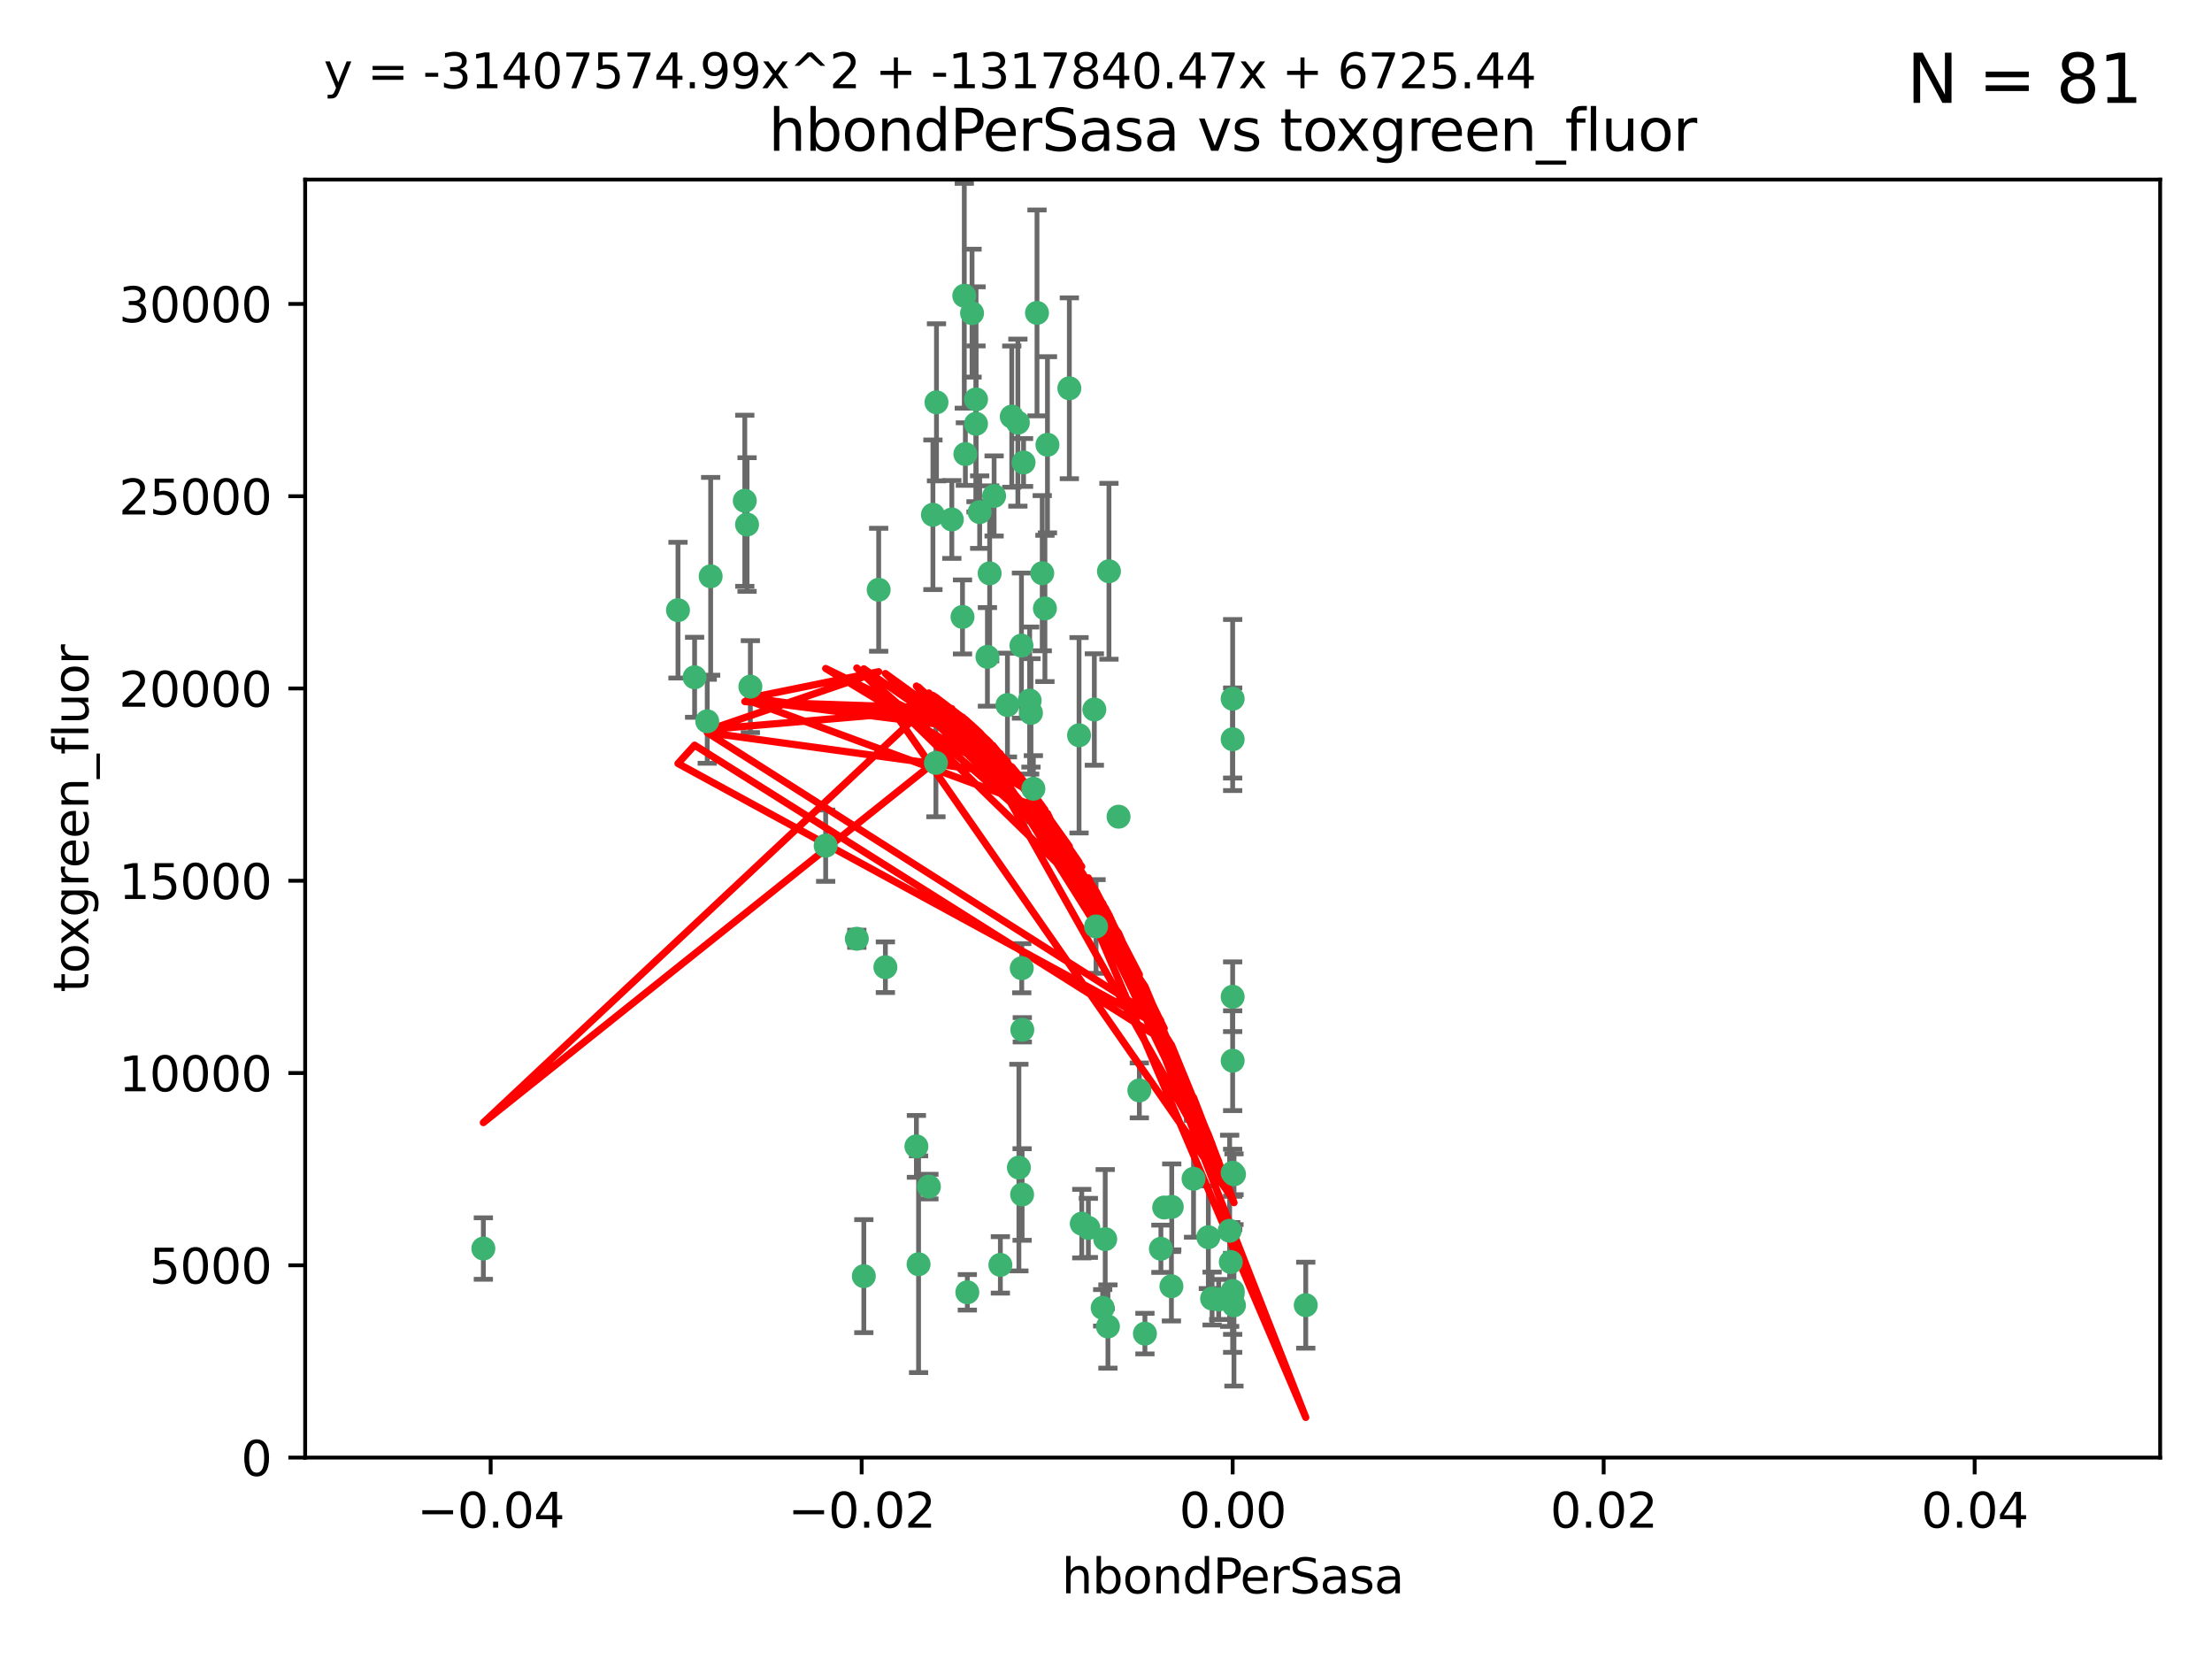 <?xml version="1.0" encoding="utf-8" standalone="no"?>
<!DOCTYPE svg PUBLIC "-//W3C//DTD SVG 1.1//EN"
  "http://www.w3.org/Graphics/SVG/1.1/DTD/svg11.dtd">
<svg xmlns:xlink="http://www.w3.org/1999/xlink" width="460.8pt" height="345.6pt" viewBox="0 0 460.8 345.6" xmlns="http://www.w3.org/2000/svg" version="1.1">
 <defs>
  <style type="text/css">*{stroke-linejoin: round; stroke-linecap: butt}</style>
 </defs>
 <g id="figure_1">
  <g id="patch_1">
   <path d="M 0 345.6 
L 460.8 345.6 
L 460.8 0 
L 0 0 
z
" style="fill: #ffffff"/>
  </g>
  <g id="axes_1">
   <g id="patch_2">
    <path d="M 63.571 303.64 
L 450 303.64 
L 450 37.411 
L 63.571 37.411 
z
" style="fill: #ffffff"/>
   </g>
   <g id="PathCollection_1">
    <defs>
     <path id="me295fc3b2c" d="M 0 1.118 
C 0.297 1.118 0.581 1 0.791 0.791 
C 1 0.581 1.118 0.297 1.118 0 
C 1.118 -0.297 1 -0.581 0.791 -0.791 
C 0.581 -1 0.297 -1.118 0 -1.118 
C -0.297 -1.118 -0.581 -1 -0.791 -0.791 
C -1 -0.581 -1.118 -0.297 -1.118 0 
C -1.118 0.297 -1 0.581 -0.791 0.791 
C -0.581 1 -0.297 1.118 0 1.118 
z
" style="stroke: #3cb371"/>
    </defs>
    <g clip-path="url(#p1740d2281d)">
     <use xlink:href="#me295fc3b2c" x="207.091" y="103.319" style="fill: #3cb371; stroke: #3cb371"/>
     <use xlink:href="#me295fc3b2c" x="216.026" y="65.184" style="fill: #3cb371; stroke: #3cb371"/>
     <use xlink:href="#me295fc3b2c" x="212.786" y="134.491" style="fill: #3cb371; stroke: #3cb371"/>
     <use xlink:href="#me295fc3b2c" x="217.677" y="126.749" style="fill: #3cb371; stroke: #3cb371"/>
     <use xlink:href="#me295fc3b2c" x="155.626" y="109.268" style="fill: #3cb371; stroke: #3cb371"/>
     <use xlink:href="#me295fc3b2c" x="203.329" y="83.201" style="fill: #3cb371; stroke: #3cb371"/>
     <use xlink:href="#me295fc3b2c" x="100.691" y="260.094" style="fill: #3cb371; stroke: #3cb371"/>
     <use xlink:href="#me295fc3b2c" x="195.087" y="83.811" style="fill: #3cb371; stroke: #3cb371"/>
     <use xlink:href="#me295fc3b2c" x="203.319" y="88.286" style="fill: #3cb371; stroke: #3cb371"/>
     <use xlink:href="#me295fc3b2c" x="156.315" y="143.039" style="fill: #3cb371; stroke: #3cb371"/>
     <use xlink:href="#me295fc3b2c" x="183.044" y="122.859" style="fill: #3cb371; stroke: #3cb371"/>
     <use xlink:href="#me295fc3b2c" x="148.044" y="120.054" style="fill: #3cb371; stroke: #3cb371"/>
     <use xlink:href="#me295fc3b2c" x="198.284" y="108.214" style="fill: #3cb371; stroke: #3cb371"/>
     <use xlink:href="#me295fc3b2c" x="155.154" y="104.315" style="fill: #3cb371; stroke: #3cb371"/>
     <use xlink:href="#me295fc3b2c" x="200.88" y="61.614" style="fill: #3cb371; stroke: #3cb371"/>
     <use xlink:href="#me295fc3b2c" x="214.498" y="145.935" style="fill: #3cb371; stroke: #3cb371"/>
     <use xlink:href="#me295fc3b2c" x="212.043" y="88.045" style="fill: #3cb371; stroke: #3cb371"/>
     <use xlink:href="#me295fc3b2c" x="222.763" y="80.887" style="fill: #3cb371; stroke: #3cb371"/>
     <use xlink:href="#me295fc3b2c" x="206.164" y="119.44" style="fill: #3cb371; stroke: #3cb371"/>
     <use xlink:href="#me295fc3b2c" x="201.107" y="94.593" style="fill: #3cb371; stroke: #3cb371"/>
     <use xlink:href="#me295fc3b2c" x="204.083" y="106.684" style="fill: #3cb371; stroke: #3cb371"/>
     <use xlink:href="#me295fc3b2c" x="212.848" y="201.695" style="fill: #3cb371; stroke: #3cb371"/>
     <use xlink:href="#me295fc3b2c" x="210.768" y="86.787" style="fill: #3cb371; stroke: #3cb371"/>
     <use xlink:href="#me295fc3b2c" x="241.838" y="260.14" style="fill: #3cb371; stroke: #3cb371"/>
     <use xlink:href="#me295fc3b2c" x="147.329" y="150.259" style="fill: #3cb371; stroke: #3cb371"/>
     <use xlink:href="#me295fc3b2c" x="212.255" y="243.228" style="fill: #3cb371; stroke: #3cb371"/>
     <use xlink:href="#me295fc3b2c" x="213.226" y="96.341" style="fill: #3cb371; stroke: #3cb371"/>
     <use xlink:href="#me295fc3b2c" x="217.118" y="119.409" style="fill: #3cb371; stroke: #3cb371"/>
     <use xlink:href="#me295fc3b2c" x="202.496" y="65.233" style="fill: #3cb371; stroke: #3cb371"/>
     <use xlink:href="#me295fc3b2c" x="209.868" y="146.874" style="fill: #3cb371; stroke: #3cb371"/>
     <use xlink:href="#me295fc3b2c" x="184.442" y="201.487" style="fill: #3cb371; stroke: #3cb371"/>
     <use xlink:href="#me295fc3b2c" x="225.351" y="254.906" style="fill: #3cb371; stroke: #3cb371"/>
     <use xlink:href="#me295fc3b2c" x="205.698" y="136.835" style="fill: #3cb371; stroke: #3cb371"/>
     <use xlink:href="#me295fc3b2c" x="194.344" y="107.234" style="fill: #3cb371; stroke: #3cb371"/>
     <use xlink:href="#me295fc3b2c" x="194.968" y="158.921" style="fill: #3cb371; stroke: #3cb371"/>
     <use xlink:href="#me295fc3b2c" x="201.512" y="269.209" style="fill: #3cb371; stroke: #3cb371"/>
     <use xlink:href="#me295fc3b2c" x="244.095" y="251.417" style="fill: #3cb371; stroke: #3cb371"/>
     <use xlink:href="#me295fc3b2c" x="144.699" y="141.091" style="fill: #3cb371; stroke: #3cb371"/>
     <use xlink:href="#me295fc3b2c" x="141.236" y="127.107" style="fill: #3cb371; stroke: #3cb371"/>
     <use xlink:href="#me295fc3b2c" x="242.524" y="251.547" style="fill: #3cb371; stroke: #3cb371"/>
     <use xlink:href="#me295fc3b2c" x="230.238" y="258.133" style="fill: #3cb371; stroke: #3cb371"/>
     <use xlink:href="#me295fc3b2c" x="190.904" y="238.808" style="fill: #3cb371; stroke: #3cb371"/>
     <use xlink:href="#me295fc3b2c" x="208.395" y="263.497" style="fill: #3cb371; stroke: #3cb371"/>
     <use xlink:href="#me295fc3b2c" x="172.003" y="176.169" style="fill: #3cb371; stroke: #3cb371"/>
     <use xlink:href="#me295fc3b2c" x="215.269" y="164.309" style="fill: #3cb371; stroke: #3cb371"/>
     <use xlink:href="#me295fc3b2c" x="237.346" y="227.152" style="fill: #3cb371; stroke: #3cb371"/>
     <use xlink:href="#me295fc3b2c" x="228.328" y="193.002" style="fill: #3cb371; stroke: #3cb371"/>
     <use xlink:href="#me295fc3b2c" x="252.503" y="270.514" style="fill: #3cb371; stroke: #3cb371"/>
     <use xlink:href="#me295fc3b2c" x="244.027" y="267.951" style="fill: #3cb371; stroke: #3cb371"/>
     <use xlink:href="#me295fc3b2c" x="256.397" y="262.903" style="fill: #3cb371; stroke: #3cb371"/>
     <use xlink:href="#me295fc3b2c" x="200.508" y="128.518" style="fill: #3cb371; stroke: #3cb371"/>
     <use xlink:href="#me295fc3b2c" x="238.508" y="277.818" style="fill: #3cb371; stroke: #3cb371"/>
     <use xlink:href="#me295fc3b2c" x="253.875" y="270.703" style="fill: #3cb371; stroke: #3cb371"/>
     <use xlink:href="#me295fc3b2c" x="229.709" y="272.443" style="fill: #3cb371; stroke: #3cb371"/>
     <use xlink:href="#me295fc3b2c" x="191.354" y="263.364" style="fill: #3cb371; stroke: #3cb371"/>
     <use xlink:href="#me295fc3b2c" x="214.771" y="148.507" style="fill: #3cb371; stroke: #3cb371"/>
     <use xlink:href="#me295fc3b2c" x="212.925" y="248.836" style="fill: #3cb371; stroke: #3cb371"/>
     <use xlink:href="#me295fc3b2c" x="224.785" y="153.171" style="fill: #3cb371; stroke: #3cb371"/>
     <use xlink:href="#me295fc3b2c" x="178.492" y="195.558" style="fill: #3cb371; stroke: #3cb371"/>
     <use xlink:href="#me295fc3b2c" x="230.801" y="276.333" style="fill: #3cb371; stroke: #3cb371"/>
     <use xlink:href="#me295fc3b2c" x="212.966" y="214.524" style="fill: #3cb371; stroke: #3cb371"/>
     <use xlink:href="#me295fc3b2c" x="179.951" y="265.846" style="fill: #3cb371; stroke: #3cb371"/>
     <use xlink:href="#me295fc3b2c" x="256.786" y="207.64" style="fill: #3cb371; stroke: #3cb371"/>
     <use xlink:href="#me295fc3b2c" x="227.97" y="147.801" style="fill: #3cb371; stroke: #3cb371"/>
     <use xlink:href="#me295fc3b2c" x="193.505" y="247.192" style="fill: #3cb371; stroke: #3cb371"/>
     <use xlink:href="#me295fc3b2c" x="233.017" y="170.133" style="fill: #3cb371; stroke: #3cb371"/>
     <use xlink:href="#me295fc3b2c" x="257.056" y="271.92" style="fill: #3cb371; stroke: #3cb371"/>
     <use xlink:href="#me295fc3b2c" x="226.725" y="255.796" style="fill: #3cb371; stroke: #3cb371"/>
     <use xlink:href="#me295fc3b2c" x="256.786" y="220.964" style="fill: #3cb371; stroke: #3cb371"/>
     <use xlink:href="#me295fc3b2c" x="256.786" y="268.93" style="fill: #3cb371; stroke: #3cb371"/>
     <use xlink:href="#me295fc3b2c" x="256.159" y="256.398" style="fill: #3cb371; stroke: #3cb371"/>
     <use xlink:href="#me295fc3b2c" x="256.786" y="145.567" style="fill: #3cb371; stroke: #3cb371"/>
     <use xlink:href="#me295fc3b2c" x="218.205" y="92.655" style="fill: #3cb371; stroke: #3cb371"/>
     <use xlink:href="#me295fc3b2c" x="272.013" y="271.892" style="fill: #3cb371; stroke: #3cb371"/>
     <use xlink:href="#me295fc3b2c" x="231.015" y="119.004" style="fill: #3cb371; stroke: #3cb371"/>
     <use xlink:href="#me295fc3b2c" x="251.718" y="257.738" style="fill: #3cb371; stroke: #3cb371"/>
     <use xlink:href="#me295fc3b2c" x="256.786" y="244.305" style="fill: #3cb371; stroke: #3cb371"/>
     <use xlink:href="#me295fc3b2c" x="248.636" y="245.561" style="fill: #3cb371; stroke: #3cb371"/>
     <use xlink:href="#me295fc3b2c" x="257.069" y="244.625" style="fill: #3cb371; stroke: #3cb371"/>
     <use xlink:href="#me295fc3b2c" x="256.786" y="269.529" style="fill: #3cb371; stroke: #3cb371"/>
     <use xlink:href="#me295fc3b2c" x="256.786" y="153.996" style="fill: #3cb371; stroke: #3cb371"/>
    </g>
   </g>
   <g id="matplotlib.axis_1">
    <g id="xtick_1">
     <g id="line2d_1">
      <defs>
       <path id="m719212b154" d="M 0 0 
L 0 3.5 
" style="stroke: #000000; stroke-width: 0.8"/>
      </defs>
      <g>
       <use xlink:href="#m719212b154" x="102.214" y="303.64" style="stroke: #000000; stroke-width: 0.8"/>
      </g>
     </g>
     <g id="text_1">
      <!-- −0.04 -->
      <g transform="translate(86.891 318.238)scale(0.1 -0.1)">
       <defs>
        <path id="DejaVuSans-2212" d="M 678 2272 
L 4684 2272 
L 4684 1741 
L 678 1741 
L 678 2272 
z
" transform="scale(0.016)"/>
        <path id="DejaVuSans-30" d="M 2034 4250 
Q 1547 4250 1301 3770 
Q 1056 3291 1056 2328 
Q 1056 1369 1301 889 
Q 1547 409 2034 409 
Q 2525 409 2770 889 
Q 3016 1369 3016 2328 
Q 3016 3291 2770 3770 
Q 2525 4250 2034 4250 
z
M 2034 4750 
Q 2819 4750 3233 4129 
Q 3647 3509 3647 2328 
Q 3647 1150 3233 529 
Q 2819 -91 2034 -91 
Q 1250 -91 836 529 
Q 422 1150 422 2328 
Q 422 3509 836 4129 
Q 1250 4750 2034 4750 
z
" transform="scale(0.016)"/>
        <path id="DejaVuSans-2e" d="M 684 794 
L 1344 794 
L 1344 0 
L 684 0 
L 684 794 
z
" transform="scale(0.016)"/>
        <path id="DejaVuSans-34" d="M 2419 4116 
L 825 1625 
L 2419 1625 
L 2419 4116 
z
M 2253 4666 
L 3047 4666 
L 3047 1625 
L 3713 1625 
L 3713 1100 
L 3047 1100 
L 3047 0 
L 2419 0 
L 2419 1100 
L 313 1100 
L 313 1709 
L 2253 4666 
z
" transform="scale(0.016)"/>
       </defs>
       <use xlink:href="#DejaVuSans-2212"/>
       <use xlink:href="#DejaVuSans-30" x="83.789"/>
       <use xlink:href="#DejaVuSans-2e" x="147.412"/>
       <use xlink:href="#DejaVuSans-30" x="179.199"/>
       <use xlink:href="#DejaVuSans-34" x="242.822"/>
      </g>
     </g>
    </g>
    <g id="xtick_2">
     <g id="line2d_2">
      <g>
       <use xlink:href="#m719212b154" x="179.5" y="303.64" style="stroke: #000000; stroke-width: 0.8"/>
      </g>
     </g>
     <g id="text_2">
      <!-- −0.02 -->
      <g transform="translate(164.177 318.238)scale(0.1 -0.1)">
       <defs>
        <path id="DejaVuSans-32" d="M 1228 531 
L 3431 531 
L 3431 0 
L 469 0 
L 469 531 
Q 828 903 1448 1529 
Q 2069 2156 2228 2338 
Q 2531 2678 2651 2914 
Q 2772 3150 2772 3378 
Q 2772 3750 2511 3984 
Q 2250 4219 1831 4219 
Q 1534 4219 1204 4116 
Q 875 4013 500 3803 
L 500 4441 
Q 881 4594 1212 4672 
Q 1544 4750 1819 4750 
Q 2544 4750 2975 4387 
Q 3406 4025 3406 3419 
Q 3406 3131 3298 2873 
Q 3191 2616 2906 2266 
Q 2828 2175 2409 1742 
Q 1991 1309 1228 531 
z
" transform="scale(0.016)"/>
       </defs>
       <use xlink:href="#DejaVuSans-2212"/>
       <use xlink:href="#DejaVuSans-30" x="83.789"/>
       <use xlink:href="#DejaVuSans-2e" x="147.412"/>
       <use xlink:href="#DejaVuSans-30" x="179.199"/>
       <use xlink:href="#DejaVuSans-32" x="242.822"/>
      </g>
     </g>
    </g>
    <g id="xtick_3">
     <g id="line2d_3">
      <g>
       <use xlink:href="#m719212b154" x="256.786" y="303.64" style="stroke: #000000; stroke-width: 0.8"/>
      </g>
     </g>
     <g id="text_3">
      <!-- 0.00 -->
      <g transform="translate(245.653 318.238)scale(0.1 -0.1)">
       <use xlink:href="#DejaVuSans-30"/>
       <use xlink:href="#DejaVuSans-2e" x="63.623"/>
       <use xlink:href="#DejaVuSans-30" x="95.41"/>
       <use xlink:href="#DejaVuSans-30" x="159.033"/>
      </g>
     </g>
    </g>
    <g id="xtick_4">
     <g id="line2d_4">
      <g>
       <use xlink:href="#m719212b154" x="334.071" y="303.64" style="stroke: #000000; stroke-width: 0.8"/>
      </g>
     </g>
     <g id="text_4">
      <!-- 0.02 -->
      <g transform="translate(322.939 318.238)scale(0.1 -0.1)">
       <use xlink:href="#DejaVuSans-30"/>
       <use xlink:href="#DejaVuSans-2e" x="63.623"/>
       <use xlink:href="#DejaVuSans-30" x="95.41"/>
       <use xlink:href="#DejaVuSans-32" x="159.033"/>
      </g>
     </g>
    </g>
    <g id="xtick_5">
     <g id="line2d_5">
      <g>
       <use xlink:href="#m719212b154" x="411.357" y="303.64" style="stroke: #000000; stroke-width: 0.8"/>
      </g>
     </g>
     <g id="text_5">
      <!-- 0.04 -->
      <g transform="translate(400.224 318.238)scale(0.1 -0.1)">
       <use xlink:href="#DejaVuSans-30"/>
       <use xlink:href="#DejaVuSans-2e" x="63.623"/>
       <use xlink:href="#DejaVuSans-30" x="95.41"/>
       <use xlink:href="#DejaVuSans-34" x="159.033"/>
      </g>
     </g>
    </g>
    <g id="text_6">
     <!-- hbondPerSasa -->
     <g transform="translate(221.168 331.917)scale(0.1 -0.1)">
      <defs>
       <path id="DejaVuSans-68" d="M 3513 2113 
L 3513 0 
L 2938 0 
L 2938 2094 
Q 2938 2591 2744 2837 
Q 2550 3084 2163 3084 
Q 1697 3084 1428 2787 
Q 1159 2491 1159 1978 
L 1159 0 
L 581 0 
L 581 4863 
L 1159 4863 
L 1159 2956 
Q 1366 3272 1645 3428 
Q 1925 3584 2291 3584 
Q 2894 3584 3203 3211 
Q 3513 2838 3513 2113 
z
" transform="scale(0.016)"/>
       <path id="DejaVuSans-62" d="M 3116 1747 
Q 3116 2381 2855 2742 
Q 2594 3103 2138 3103 
Q 1681 3103 1420 2742 
Q 1159 2381 1159 1747 
Q 1159 1113 1420 752 
Q 1681 391 2138 391 
Q 2594 391 2855 752 
Q 3116 1113 3116 1747 
z
M 1159 2969 
Q 1341 3281 1617 3432 
Q 1894 3584 2278 3584 
Q 2916 3584 3314 3078 
Q 3713 2572 3713 1747 
Q 3713 922 3314 415 
Q 2916 -91 2278 -91 
Q 1894 -91 1617 61 
Q 1341 213 1159 525 
L 1159 0 
L 581 0 
L 581 4863 
L 1159 4863 
L 1159 2969 
z
" transform="scale(0.016)"/>
       <path id="DejaVuSans-6f" d="M 1959 3097 
Q 1497 3097 1228 2736 
Q 959 2375 959 1747 
Q 959 1119 1226 758 
Q 1494 397 1959 397 
Q 2419 397 2687 759 
Q 2956 1122 2956 1747 
Q 2956 2369 2687 2733 
Q 2419 3097 1959 3097 
z
M 1959 3584 
Q 2709 3584 3137 3096 
Q 3566 2609 3566 1747 
Q 3566 888 3137 398 
Q 2709 -91 1959 -91 
Q 1206 -91 779 398 
Q 353 888 353 1747 
Q 353 2609 779 3096 
Q 1206 3584 1959 3584 
z
" transform="scale(0.016)"/>
       <path id="DejaVuSans-6e" d="M 3513 2113 
L 3513 0 
L 2938 0 
L 2938 2094 
Q 2938 2591 2744 2837 
Q 2550 3084 2163 3084 
Q 1697 3084 1428 2787 
Q 1159 2491 1159 1978 
L 1159 0 
L 581 0 
L 581 3500 
L 1159 3500 
L 1159 2956 
Q 1366 3272 1645 3428 
Q 1925 3584 2291 3584 
Q 2894 3584 3203 3211 
Q 3513 2838 3513 2113 
z
" transform="scale(0.016)"/>
       <path id="DejaVuSans-64" d="M 2906 2969 
L 2906 4863 
L 3481 4863 
L 3481 0 
L 2906 0 
L 2906 525 
Q 2725 213 2448 61 
Q 2172 -91 1784 -91 
Q 1150 -91 751 415 
Q 353 922 353 1747 
Q 353 2572 751 3078 
Q 1150 3584 1784 3584 
Q 2172 3584 2448 3432 
Q 2725 3281 2906 2969 
z
M 947 1747 
Q 947 1113 1208 752 
Q 1469 391 1925 391 
Q 2381 391 2643 752 
Q 2906 1113 2906 1747 
Q 2906 2381 2643 2742 
Q 2381 3103 1925 3103 
Q 1469 3103 1208 2742 
Q 947 2381 947 1747 
z
" transform="scale(0.016)"/>
       <path id="DejaVuSans-50" d="M 1259 4147 
L 1259 2394 
L 2053 2394 
Q 2494 2394 2734 2622 
Q 2975 2850 2975 3272 
Q 2975 3691 2734 3919 
Q 2494 4147 2053 4147 
L 1259 4147 
z
M 628 4666 
L 2053 4666 
Q 2838 4666 3239 4311 
Q 3641 3956 3641 3272 
Q 3641 2581 3239 2228 
Q 2838 1875 2053 1875 
L 1259 1875 
L 1259 0 
L 628 0 
L 628 4666 
z
" transform="scale(0.016)"/>
       <path id="DejaVuSans-65" d="M 3597 1894 
L 3597 1613 
L 953 1613 
Q 991 1019 1311 708 
Q 1631 397 2203 397 
Q 2534 397 2845 478 
Q 3156 559 3463 722 
L 3463 178 
Q 3153 47 2828 -22 
Q 2503 -91 2169 -91 
Q 1331 -91 842 396 
Q 353 884 353 1716 
Q 353 2575 817 3079 
Q 1281 3584 2069 3584 
Q 2775 3584 3186 3129 
Q 3597 2675 3597 1894 
z
M 3022 2063 
Q 3016 2534 2758 2815 
Q 2500 3097 2075 3097 
Q 1594 3097 1305 2825 
Q 1016 2553 972 2059 
L 3022 2063 
z
" transform="scale(0.016)"/>
       <path id="DejaVuSans-72" d="M 2631 2963 
Q 2534 3019 2420 3045 
Q 2306 3072 2169 3072 
Q 1681 3072 1420 2755 
Q 1159 2438 1159 1844 
L 1159 0 
L 581 0 
L 581 3500 
L 1159 3500 
L 1159 2956 
Q 1341 3275 1631 3429 
Q 1922 3584 2338 3584 
Q 2397 3584 2469 3576 
Q 2541 3569 2628 3553 
L 2631 2963 
z
" transform="scale(0.016)"/>
       <path id="DejaVuSans-53" d="M 3425 4513 
L 3425 3897 
Q 3066 4069 2747 4153 
Q 2428 4238 2131 4238 
Q 1616 4238 1336 4038 
Q 1056 3838 1056 3469 
Q 1056 3159 1242 3001 
Q 1428 2844 1947 2747 
L 2328 2669 
Q 3034 2534 3370 2195 
Q 3706 1856 3706 1288 
Q 3706 609 3251 259 
Q 2797 -91 1919 -91 
Q 1588 -91 1214 -16 
Q 841 59 441 206 
L 441 856 
Q 825 641 1194 531 
Q 1563 422 1919 422 
Q 2459 422 2753 634 
Q 3047 847 3047 1241 
Q 3047 1584 2836 1778 
Q 2625 1972 2144 2069 
L 1759 2144 
Q 1053 2284 737 2584 
Q 422 2884 422 3419 
Q 422 4038 858 4394 
Q 1294 4750 2059 4750 
Q 2388 4750 2728 4690 
Q 3069 4631 3425 4513 
z
" transform="scale(0.016)"/>
       <path id="DejaVuSans-61" d="M 2194 1759 
Q 1497 1759 1228 1600 
Q 959 1441 959 1056 
Q 959 750 1161 570 
Q 1363 391 1709 391 
Q 2188 391 2477 730 
Q 2766 1069 2766 1631 
L 2766 1759 
L 2194 1759 
z
M 3341 1997 
L 3341 0 
L 2766 0 
L 2766 531 
Q 2569 213 2275 61 
Q 1981 -91 1556 -91 
Q 1019 -91 701 211 
Q 384 513 384 1019 
Q 384 1609 779 1909 
Q 1175 2209 1959 2209 
L 2766 2209 
L 2766 2266 
Q 2766 2663 2505 2880 
Q 2244 3097 1772 3097 
Q 1472 3097 1187 3025 
Q 903 2953 641 2809 
L 641 3341 
Q 956 3463 1253 3523 
Q 1550 3584 1831 3584 
Q 2591 3584 2966 3190 
Q 3341 2797 3341 1997 
z
" transform="scale(0.016)"/>
       <path id="DejaVuSans-73" d="M 2834 3397 
L 2834 2853 
Q 2591 2978 2328 3040 
Q 2066 3103 1784 3103 
Q 1356 3103 1142 2972 
Q 928 2841 928 2578 
Q 928 2378 1081 2264 
Q 1234 2150 1697 2047 
L 1894 2003 
Q 2506 1872 2764 1633 
Q 3022 1394 3022 966 
Q 3022 478 2636 193 
Q 2250 -91 1575 -91 
Q 1294 -91 989 -36 
Q 684 19 347 128 
L 347 722 
Q 666 556 975 473 
Q 1284 391 1588 391 
Q 1994 391 2212 530 
Q 2431 669 2431 922 
Q 2431 1156 2273 1281 
Q 2116 1406 1581 1522 
L 1381 1569 
Q 847 1681 609 1914 
Q 372 2147 372 2553 
Q 372 3047 722 3315 
Q 1072 3584 1716 3584 
Q 2034 3584 2315 3537 
Q 2597 3491 2834 3397 
z
" transform="scale(0.016)"/>
      </defs>
      <use xlink:href="#DejaVuSans-68"/>
      <use xlink:href="#DejaVuSans-62" x="63.379"/>
      <use xlink:href="#DejaVuSans-6f" x="126.855"/>
      <use xlink:href="#DejaVuSans-6e" x="188.037"/>
      <use xlink:href="#DejaVuSans-64" x="251.416"/>
      <use xlink:href="#DejaVuSans-50" x="314.893"/>
      <use xlink:href="#DejaVuSans-65" x="371.57"/>
      <use xlink:href="#DejaVuSans-72" x="433.094"/>
      <use xlink:href="#DejaVuSans-53" x="474.207"/>
      <use xlink:href="#DejaVuSans-61" x="537.684"/>
      <use xlink:href="#DejaVuSans-73" x="598.963"/>
      <use xlink:href="#DejaVuSans-61" x="651.062"/>
     </g>
    </g>
   </g>
   <g id="matplotlib.axis_2">
    <g id="ytick_1">
     <g id="line2d_6">
      <defs>
       <path id="mda93a0e63c" d="M 0 0 
L -3.5 0 
" style="stroke: #000000; stroke-width: 0.8"/>
      </defs>
      <g>
       <use xlink:href="#mda93a0e63c" x="63.571" y="303.64" style="stroke: #000000; stroke-width: 0.8"/>
      </g>
     </g>
     <g id="text_7">
      <!-- 0 -->
      <g transform="translate(50.209 307.439)scale(0.1 -0.1)">
       <use xlink:href="#DejaVuSans-30"/>
      </g>
     </g>
    </g>
    <g id="ytick_2">
     <g id="line2d_7">
      <g>
       <use xlink:href="#mda93a0e63c" x="63.571" y="263.586" style="stroke: #000000; stroke-width: 0.8"/>
      </g>
     </g>
     <g id="text_8">
      <!-- 5000 -->
      <g transform="translate(31.121 267.385)scale(0.1 -0.1)">
       <defs>
        <path id="DejaVuSans-35" d="M 691 4666 
L 3169 4666 
L 3169 4134 
L 1269 4134 
L 1269 2991 
Q 1406 3038 1543 3061 
Q 1681 3084 1819 3084 
Q 2600 3084 3056 2656 
Q 3513 2228 3513 1497 
Q 3513 744 3044 326 
Q 2575 -91 1722 -91 
Q 1428 -91 1123 -41 
Q 819 9 494 109 
L 494 744 
Q 775 591 1075 516 
Q 1375 441 1709 441 
Q 2250 441 2565 725 
Q 2881 1009 2881 1497 
Q 2881 1984 2565 2268 
Q 2250 2553 1709 2553 
Q 1456 2553 1204 2497 
Q 953 2441 691 2322 
L 691 4666 
z
" transform="scale(0.016)"/>
       </defs>
       <use xlink:href="#DejaVuSans-35"/>
       <use xlink:href="#DejaVuSans-30" x="63.623"/>
       <use xlink:href="#DejaVuSans-30" x="127.246"/>
       <use xlink:href="#DejaVuSans-30" x="190.869"/>
      </g>
     </g>
    </g>
    <g id="ytick_3">
     <g id="line2d_8">
      <g>
       <use xlink:href="#mda93a0e63c" x="63.571" y="223.532" style="stroke: #000000; stroke-width: 0.8"/>
      </g>
     </g>
     <g id="text_9">
      <!-- 10000 -->
      <g transform="translate(24.759 227.331)scale(0.1 -0.1)">
       <defs>
        <path id="DejaVuSans-31" d="M 794 531 
L 1825 531 
L 1825 4091 
L 703 3866 
L 703 4441 
L 1819 4666 
L 2450 4666 
L 2450 531 
L 3481 531 
L 3481 0 
L 794 0 
L 794 531 
z
" transform="scale(0.016)"/>
       </defs>
       <use xlink:href="#DejaVuSans-31"/>
       <use xlink:href="#DejaVuSans-30" x="63.623"/>
       <use xlink:href="#DejaVuSans-30" x="127.246"/>
       <use xlink:href="#DejaVuSans-30" x="190.869"/>
       <use xlink:href="#DejaVuSans-30" x="254.492"/>
      </g>
     </g>
    </g>
    <g id="ytick_4">
     <g id="line2d_9">
      <g>
       <use xlink:href="#mda93a0e63c" x="63.571" y="183.478" style="stroke: #000000; stroke-width: 0.8"/>
      </g>
     </g>
     <g id="text_10">
      <!-- 15000 -->
      <g transform="translate(24.759 187.278)scale(0.1 -0.1)">
       <use xlink:href="#DejaVuSans-31"/>
       <use xlink:href="#DejaVuSans-35" x="63.623"/>
       <use xlink:href="#DejaVuSans-30" x="127.246"/>
       <use xlink:href="#DejaVuSans-30" x="190.869"/>
       <use xlink:href="#DejaVuSans-30" x="254.492"/>
      </g>
     </g>
    </g>
    <g id="ytick_5">
     <g id="line2d_10">
      <g>
       <use xlink:href="#mda93a0e63c" x="63.571" y="143.424" style="stroke: #000000; stroke-width: 0.8"/>
      </g>
     </g>
     <g id="text_11">
      <!-- 20000 -->
      <g transform="translate(24.759 147.224)scale(0.1 -0.1)">
       <use xlink:href="#DejaVuSans-32"/>
       <use xlink:href="#DejaVuSans-30" x="63.623"/>
       <use xlink:href="#DejaVuSans-30" x="127.246"/>
       <use xlink:href="#DejaVuSans-30" x="190.869"/>
       <use xlink:href="#DejaVuSans-30" x="254.492"/>
      </g>
     </g>
    </g>
    <g id="ytick_6">
     <g id="line2d_11">
      <g>
       <use xlink:href="#mda93a0e63c" x="63.571" y="103.371" style="stroke: #000000; stroke-width: 0.8"/>
      </g>
     </g>
     <g id="text_12">
      <!-- 25000 -->
      <g transform="translate(24.759 107.17)scale(0.1 -0.1)">
       <use xlink:href="#DejaVuSans-32"/>
       <use xlink:href="#DejaVuSans-35" x="63.623"/>
       <use xlink:href="#DejaVuSans-30" x="127.246"/>
       <use xlink:href="#DejaVuSans-30" x="190.869"/>
       <use xlink:href="#DejaVuSans-30" x="254.492"/>
      </g>
     </g>
    </g>
    <g id="ytick_7">
     <g id="line2d_12">
      <g>
       <use xlink:href="#mda93a0e63c" x="63.571" y="63.317" style="stroke: #000000; stroke-width: 0.8"/>
      </g>
     </g>
     <g id="text_13">
      <!-- 30000 -->
      <g transform="translate(24.759 67.116)scale(0.1 -0.1)">
       <defs>
        <path id="DejaVuSans-33" d="M 2597 2516 
Q 3050 2419 3304 2112 
Q 3559 1806 3559 1356 
Q 3559 666 3084 287 
Q 2609 -91 1734 -91 
Q 1441 -91 1130 -33 
Q 819 25 488 141 
L 488 750 
Q 750 597 1062 519 
Q 1375 441 1716 441 
Q 2309 441 2620 675 
Q 2931 909 2931 1356 
Q 2931 1769 2642 2001 
Q 2353 2234 1838 2234 
L 1294 2234 
L 1294 2753 
L 1863 2753 
Q 2328 2753 2575 2939 
Q 2822 3125 2822 3475 
Q 2822 3834 2567 4026 
Q 2313 4219 1838 4219 
Q 1578 4219 1281 4162 
Q 984 4106 628 3988 
L 628 4550 
Q 988 4650 1302 4700 
Q 1616 4750 1894 4750 
Q 2613 4750 3031 4423 
Q 3450 4097 3450 3541 
Q 3450 3153 3228 2886 
Q 3006 2619 2597 2516 
z
" transform="scale(0.016)"/>
       </defs>
       <use xlink:href="#DejaVuSans-33"/>
       <use xlink:href="#DejaVuSans-30" x="63.623"/>
       <use xlink:href="#DejaVuSans-30" x="127.246"/>
       <use xlink:href="#DejaVuSans-30" x="190.869"/>
       <use xlink:href="#DejaVuSans-30" x="254.492"/>
      </g>
     </g>
    </g>
    <g id="text_14">
     <!-- toxgreen_fluor -->
     <g transform="translate(18.401 206.72)rotate(-90)scale(0.1 -0.1)">
      <defs>
       <path id="DejaVuSans-74" d="M 1172 4494 
L 1172 3500 
L 2356 3500 
L 2356 3053 
L 1172 3053 
L 1172 1153 
Q 1172 725 1289 603 
Q 1406 481 1766 481 
L 2356 481 
L 2356 0 
L 1766 0 
Q 1100 0 847 248 
Q 594 497 594 1153 
L 594 3053 
L 172 3053 
L 172 3500 
L 594 3500 
L 594 4494 
L 1172 4494 
z
" transform="scale(0.016)"/>
       <path id="DejaVuSans-78" d="M 3513 3500 
L 2247 1797 
L 3578 0 
L 2900 0 
L 1881 1375 
L 863 0 
L 184 0 
L 1544 1831 
L 300 3500 
L 978 3500 
L 1906 2253 
L 2834 3500 
L 3513 3500 
z
" transform="scale(0.016)"/>
       <path id="DejaVuSans-67" d="M 2906 1791 
Q 2906 2416 2648 2759 
Q 2391 3103 1925 3103 
Q 1463 3103 1205 2759 
Q 947 2416 947 1791 
Q 947 1169 1205 825 
Q 1463 481 1925 481 
Q 2391 481 2648 825 
Q 2906 1169 2906 1791 
z
M 3481 434 
Q 3481 -459 3084 -895 
Q 2688 -1331 1869 -1331 
Q 1566 -1331 1297 -1286 
Q 1028 -1241 775 -1147 
L 775 -588 
Q 1028 -725 1275 -790 
Q 1522 -856 1778 -856 
Q 2344 -856 2625 -561 
Q 2906 -266 2906 331 
L 2906 616 
Q 2728 306 2450 153 
Q 2172 0 1784 0 
Q 1141 0 747 490 
Q 353 981 353 1791 
Q 353 2603 747 3093 
Q 1141 3584 1784 3584 
Q 2172 3584 2450 3431 
Q 2728 3278 2906 2969 
L 2906 3500 
L 3481 3500 
L 3481 434 
z
" transform="scale(0.016)"/>
       <path id="DejaVuSans-5f" d="M 3263 -1063 
L 3263 -1509 
L -63 -1509 
L -63 -1063 
L 3263 -1063 
z
" transform="scale(0.016)"/>
       <path id="DejaVuSans-66" d="M 2375 4863 
L 2375 4384 
L 1825 4384 
Q 1516 4384 1395 4259 
Q 1275 4134 1275 3809 
L 1275 3500 
L 2222 3500 
L 2222 3053 
L 1275 3053 
L 1275 0 
L 697 0 
L 697 3053 
L 147 3053 
L 147 3500 
L 697 3500 
L 697 3744 
Q 697 4328 969 4595 
Q 1241 4863 1831 4863 
L 2375 4863 
z
" transform="scale(0.016)"/>
       <path id="DejaVuSans-6c" d="M 603 4863 
L 1178 4863 
L 1178 0 
L 603 0 
L 603 4863 
z
" transform="scale(0.016)"/>
       <path id="DejaVuSans-75" d="M 544 1381 
L 544 3500 
L 1119 3500 
L 1119 1403 
Q 1119 906 1312 657 
Q 1506 409 1894 409 
Q 2359 409 2629 706 
Q 2900 1003 2900 1516 
L 2900 3500 
L 3475 3500 
L 3475 0 
L 2900 0 
L 2900 538 
Q 2691 219 2414 64 
Q 2138 -91 1772 -91 
Q 1169 -91 856 284 
Q 544 659 544 1381 
z
M 1991 3584 
L 1991 3584 
z
" transform="scale(0.016)"/>
      </defs>
      <use xlink:href="#DejaVuSans-74"/>
      <use xlink:href="#DejaVuSans-6f" x="39.209"/>
      <use xlink:href="#DejaVuSans-78" x="97.266"/>
      <use xlink:href="#DejaVuSans-67" x="156.445"/>
      <use xlink:href="#DejaVuSans-72" x="219.922"/>
      <use xlink:href="#DejaVuSans-65" x="258.785"/>
      <use xlink:href="#DejaVuSans-65" x="320.309"/>
      <use xlink:href="#DejaVuSans-6e" x="381.832"/>
      <use xlink:href="#DejaVuSans-5f" x="445.211"/>
      <use xlink:href="#DejaVuSans-66" x="495.211"/>
      <use xlink:href="#DejaVuSans-6c" x="530.416"/>
      <use xlink:href="#DejaVuSans-75" x="558.199"/>
      <use xlink:href="#DejaVuSans-6f" x="621.578"/>
      <use xlink:href="#DejaVuSans-72" x="682.76"/>
     </g>
    </g>
   </g>
   <g id="LineCollection_1">
    <path d="M 207.091 111.662 
L 207.091 94.976 
" clip-path="url(#p1740d2281d)" style="fill: none; stroke: #696969"/>
    <path d="M 216.026 86.629 
L 216.026 43.739 
" clip-path="url(#p1740d2281d)" style="fill: none; stroke: #696969"/>
    <path d="M 212.786 149.606 
L 212.786 119.375 
" clip-path="url(#p1740d2281d)" style="fill: none; stroke: #696969"/>
    <path d="M 217.677 141.983 
L 217.677 111.515 
" clip-path="url(#p1740d2281d)" style="fill: none; stroke: #696969"/>
    <path d="M 155.626 123.191 
L 155.626 95.346 
" clip-path="url(#p1740d2281d)" style="fill: none; stroke: #696969"/>
    <path d="M 203.329 106.648 
L 203.329 59.753 
" clip-path="url(#p1740d2281d)" style="fill: none; stroke: #696969"/>
    <path d="M 100.691 266.497 
L 100.691 253.692 
" clip-path="url(#p1740d2281d)" style="fill: none; stroke: #696969"/>
    <path d="M 195.087 100.173 
L 195.087 67.45 
" clip-path="url(#p1740d2281d)" style="fill: none; stroke: #696969"/>
    <path d="M 203.319 104.51 
L 203.319 72.063 
" clip-path="url(#p1740d2281d)" style="fill: none; stroke: #696969"/>
    <path d="M 156.315 152.61 
L 156.315 133.468 
" clip-path="url(#p1740d2281d)" style="fill: none; stroke: #696969"/>
    <path d="M 183.044 135.667 
L 183.044 110.051 
" clip-path="url(#p1740d2281d)" style="fill: none; stroke: #696969"/>
    <path d="M 148.044 140.659 
L 148.044 99.45 
" clip-path="url(#p1740d2281d)" style="fill: none; stroke: #696969"/>
    <path d="M 198.284 116.326 
L 198.284 100.101 
" clip-path="url(#p1740d2281d)" style="fill: none; stroke: #696969"/>
    <path d="M 155.154 122.133 
L 155.154 86.497 
" clip-path="url(#p1740d2281d)" style="fill: none; stroke: #696969"/>
    <path d="M 200.88 85.029 
L 200.88 38.199 
" clip-path="url(#p1740d2281d)" style="fill: none; stroke: #696969"/>
    <path d="M 214.498 161.248 
L 214.498 130.622 
" clip-path="url(#p1740d2281d)" style="fill: none; stroke: #696969"/>
    <path d="M 212.043 105.444 
L 212.043 70.646 
" clip-path="url(#p1740d2281d)" style="fill: none; stroke: #696969"/>
    <path d="M 222.763 99.727 
L 222.763 62.047 
" clip-path="url(#p1740d2281d)" style="fill: none; stroke: #696969"/>
    <path d="M 206.164 137.675 
L 206.164 101.206 
" clip-path="url(#p1740d2281d)" style="fill: none; stroke: #696969"/>
    <path d="M 201.107 101.108 
L 201.107 88.078 
" clip-path="url(#p1740d2281d)" style="fill: none; stroke: #696969"/>
    <path d="M 204.083 114.235 
L 204.083 99.134 
" clip-path="url(#p1740d2281d)" style="fill: none; stroke: #696969"/>
    <path d="M 212.848 206.809 
L 212.848 196.58 
" clip-path="url(#p1740d2281d)" style="fill: none; stroke: #696969"/>
    <path d="M 210.768 101.495 
L 210.768 72.08 
" clip-path="url(#p1740d2281d)" style="fill: none; stroke: #696969"/>
    <path d="M 241.838 265.065 
L 241.838 255.214 
" clip-path="url(#p1740d2281d)" style="fill: none; stroke: #696969"/>
    <path d="M 147.329 159.003 
L 147.329 141.514 
" clip-path="url(#p1740d2281d)" style="fill: none; stroke: #696969"/>
    <path d="M 212.255 264.748 
L 212.255 221.708 
" clip-path="url(#p1740d2281d)" style="fill: none; stroke: #696969"/>
    <path d="M 213.226 101.329 
L 213.226 91.353 
" clip-path="url(#p1740d2281d)" style="fill: none; stroke: #696969"/>
    <path d="M 217.118 135.574 
L 217.118 103.243 
" clip-path="url(#p1740d2281d)" style="fill: none; stroke: #696969"/>
    <path d="M 202.496 78.556 
L 202.496 51.911 
" clip-path="url(#p1740d2281d)" style="fill: none; stroke: #696969"/>
    <path d="M 209.868 157.684 
L 209.868 136.065 
" clip-path="url(#p1740d2281d)" style="fill: none; stroke: #696969"/>
    <path d="M 184.442 206.761 
L 184.442 196.213 
" clip-path="url(#p1740d2281d)" style="fill: none; stroke: #696969"/>
    <path d="M 225.351 262.048 
L 225.351 247.764 
" clip-path="url(#p1740d2281d)" style="fill: none; stroke: #696969"/>
    <path d="M 205.698 147.104 
L 205.698 126.566 
" clip-path="url(#p1740d2281d)" style="fill: none; stroke: #696969"/>
    <path d="M 194.344 122.819 
L 194.344 91.649 
" clip-path="url(#p1740d2281d)" style="fill: none; stroke: #696969"/>
    <path d="M 194.968 170.147 
L 194.968 147.694 
" clip-path="url(#p1740d2281d)" style="fill: none; stroke: #696969"/>
    <path d="M 201.512 272.908 
L 201.512 265.511 
" clip-path="url(#p1740d2281d)" style="fill: none; stroke: #696969"/>
    <path d="M 244.095 260.365 
L 244.095 242.469 
" clip-path="url(#p1740d2281d)" style="fill: none; stroke: #696969"/>
    <path d="M 144.699 149.421 
L 144.699 132.76 
" clip-path="url(#p1740d2281d)" style="fill: none; stroke: #696969"/>
    <path d="M 141.236 141.248 
L 141.236 112.967 
" clip-path="url(#p1740d2281d)" style="fill: none; stroke: #696969"/>
    <path d="M 242.524 252.228 
L 242.524 250.867 
" clip-path="url(#p1740d2281d)" style="fill: none; stroke: #696969"/>
    <path d="M 230.238 272.621 
L 230.238 243.644 
" clip-path="url(#p1740d2281d)" style="fill: none; stroke: #696969"/>
    <path d="M 190.904 245.248 
L 190.904 232.369 
" clip-path="url(#p1740d2281d)" style="fill: none; stroke: #696969"/>
    <path d="M 208.395 269.377 
L 208.395 257.616 
" clip-path="url(#p1740d2281d)" style="fill: none; stroke: #696969"/>
    <path d="M 172.003 183.597 
L 172.003 168.741 
" clip-path="url(#p1740d2281d)" style="fill: none; stroke: #696969"/>
    <path d="M 215.269 171.2 
L 215.269 157.418 
" clip-path="url(#p1740d2281d)" style="fill: none; stroke: #696969"/>
    <path d="M 237.346 232.87 
L 237.346 221.434 
" clip-path="url(#p1740d2281d)" style="fill: none; stroke: #696969"/>
    <path d="M 228.328 202.754 
L 228.328 183.249 
" clip-path="url(#p1740d2281d)" style="fill: none; stroke: #696969"/>
    <path d="M 252.503 276.02 
L 252.503 265.008 
" clip-path="url(#p1740d2281d)" style="fill: none; stroke: #696969"/>
    <path d="M 244.027 275.179 
L 244.027 260.723 
" clip-path="url(#p1740d2281d)" style="fill: none; stroke: #696969"/>
    <path d="M 256.397 271.133 
L 256.397 254.673 
" clip-path="url(#p1740d2281d)" style="fill: none; stroke: #696969"/>
    <path d="M 200.508 136.228 
L 200.508 120.808 
" clip-path="url(#p1740d2281d)" style="fill: none; stroke: #696969"/>
    <path d="M 238.508 282.042 
L 238.508 273.593 
" clip-path="url(#p1740d2281d)" style="fill: none; stroke: #696969"/>
    <path d="M 253.875 274.871 
L 253.875 266.536 
" clip-path="url(#p1740d2281d)" style="fill: none; stroke: #696969"/>
    <path d="M 229.709 276.237 
L 229.709 268.649 
" clip-path="url(#p1740d2281d)" style="fill: none; stroke: #696969"/>
    <path d="M 191.354 285.938 
L 191.354 240.791 
" clip-path="url(#p1740d2281d)" style="fill: none; stroke: #696969"/>
    <path d="M 214.771 159.798 
L 214.771 137.216 
" clip-path="url(#p1740d2281d)" style="fill: none; stroke: #696969"/>
    <path d="M 212.925 258.377 
L 212.925 239.295 
" clip-path="url(#p1740d2281d)" style="fill: none; stroke: #696969"/>
    <path d="M 224.785 173.526 
L 224.785 132.815 
" clip-path="url(#p1740d2281d)" style="fill: none; stroke: #696969"/>
    <path d="M 178.492 197.349 
L 178.492 193.767 
" clip-path="url(#p1740d2281d)" style="fill: none; stroke: #696969"/>
    <path d="M 230.801 285.006 
L 230.801 267.659 
" clip-path="url(#p1740d2281d)" style="fill: none; stroke: #696969"/>
    <path d="M 212.966 217.059 
L 212.966 211.99 
" clip-path="url(#p1740d2281d)" style="fill: none; stroke: #696969"/>
    <path d="M 179.951 277.617 
L 179.951 254.074 
" clip-path="url(#p1740d2281d)" style="fill: none; stroke: #696969"/>
    <path d="M 256.786 214.898 
L 256.786 200.382 
" clip-path="url(#p1740d2281d)" style="fill: none; stroke: #696969"/>
    <path d="M 227.97 159.413 
L 227.97 136.19 
" clip-path="url(#p1740d2281d)" style="fill: none; stroke: #696969"/>
    <path d="M 193.505 249.762 
L 193.505 244.622 
" clip-path="url(#p1740d2281d)" style="fill: none; stroke: #696969"/>
    <path d="M 233.017 170.88 
L 233.017 169.387 
" clip-path="url(#p1740d2281d)" style="fill: none; stroke: #696969"/>
    <path d="M 257.056 288.737 
L 257.056 255.103 
" clip-path="url(#p1740d2281d)" style="fill: none; stroke: #696969"/>
    <path d="M 226.725 261.947 
L 226.725 249.645 
" clip-path="url(#p1740d2281d)" style="fill: none; stroke: #696969"/>
    <path d="M 256.786 231.359 
L 256.786 210.569 
" clip-path="url(#p1740d2281d)" style="fill: none; stroke: #696969"/>
    <path d="M 256.786 281.718 
L 256.786 256.142 
" clip-path="url(#p1740d2281d)" style="fill: none; stroke: #696969"/>
    <path d="M 256.159 276.313 
L 256.159 236.482 
" clip-path="url(#p1740d2281d)" style="fill: none; stroke: #696969"/>
    <path d="M 256.786 162.081 
L 256.786 129.053 
" clip-path="url(#p1740d2281d)" style="fill: none; stroke: #696969"/>
    <path d="M 218.205 111.003 
L 218.205 74.306 
" clip-path="url(#p1740d2281d)" style="fill: none; stroke: #696969"/>
    <path d="M 272.013 280.845 
L 272.013 262.939 
" clip-path="url(#p1740d2281d)" style="fill: none; stroke: #696969"/>
    <path d="M 231.015 137.321 
L 231.015 100.688 
" clip-path="url(#p1740d2281d)" style="fill: none; stroke: #696969"/>
    <path d="M 251.718 268.432 
L 251.718 247.045 
" clip-path="url(#p1740d2281d)" style="fill: none; stroke: #696969"/>
    <path d="M 256.786 249.207 
L 256.786 239.402 
" clip-path="url(#p1740d2281d)" style="fill: none; stroke: #696969"/>
    <path d="M 248.636 257.737 
L 248.636 233.384 
" clip-path="url(#p1740d2281d)" style="fill: none; stroke: #696969"/>
    <path d="M 257.069 248.883 
L 257.069 240.367 
" clip-path="url(#p1740d2281d)" style="fill: none; stroke: #696969"/>
    <path d="M 256.786 277.972 
L 256.786 261.086 
" clip-path="url(#p1740d2281d)" style="fill: none; stroke: #696969"/>
    <path d="M 256.786 164.686 
L 256.786 143.305 
" clip-path="url(#p1740d2281d)" style="fill: none; stroke: #696969"/>
   </g>
   <g id="line2d_13">
    <defs>
     <path id="m2810386ddf" d="M 2 0 
L -2 -0 
" style="stroke: #696969"/>
    </defs>
    <g clip-path="url(#p1740d2281d)">
     <use xlink:href="#m2810386ddf" x="207.091" y="111.662" style="fill: #696969; stroke: #696969"/>
     <use xlink:href="#m2810386ddf" x="216.026" y="86.629" style="fill: #696969; stroke: #696969"/>
     <use xlink:href="#m2810386ddf" x="212.786" y="149.606" style="fill: #696969; stroke: #696969"/>
     <use xlink:href="#m2810386ddf" x="217.677" y="141.983" style="fill: #696969; stroke: #696969"/>
     <use xlink:href="#m2810386ddf" x="155.626" y="123.191" style="fill: #696969; stroke: #696969"/>
     <use xlink:href="#m2810386ddf" x="203.329" y="106.648" style="fill: #696969; stroke: #696969"/>
     <use xlink:href="#m2810386ddf" x="100.691" y="266.497" style="fill: #696969; stroke: #696969"/>
     <use xlink:href="#m2810386ddf" x="195.087" y="100.173" style="fill: #696969; stroke: #696969"/>
     <use xlink:href="#m2810386ddf" x="203.319" y="104.51" style="fill: #696969; stroke: #696969"/>
     <use xlink:href="#m2810386ddf" x="156.315" y="152.61" style="fill: #696969; stroke: #696969"/>
     <use xlink:href="#m2810386ddf" x="183.044" y="135.667" style="fill: #696969; stroke: #696969"/>
     <use xlink:href="#m2810386ddf" x="148.044" y="140.659" style="fill: #696969; stroke: #696969"/>
     <use xlink:href="#m2810386ddf" x="198.284" y="116.326" style="fill: #696969; stroke: #696969"/>
     <use xlink:href="#m2810386ddf" x="155.154" y="122.133" style="fill: #696969; stroke: #696969"/>
     <use xlink:href="#m2810386ddf" x="200.88" y="85.029" style="fill: #696969; stroke: #696969"/>
     <use xlink:href="#m2810386ddf" x="214.498" y="161.248" style="fill: #696969; stroke: #696969"/>
     <use xlink:href="#m2810386ddf" x="212.043" y="105.444" style="fill: #696969; stroke: #696969"/>
     <use xlink:href="#m2810386ddf" x="222.763" y="99.727" style="fill: #696969; stroke: #696969"/>
     <use xlink:href="#m2810386ddf" x="206.164" y="137.675" style="fill: #696969; stroke: #696969"/>
     <use xlink:href="#m2810386ddf" x="201.107" y="101.108" style="fill: #696969; stroke: #696969"/>
     <use xlink:href="#m2810386ddf" x="204.083" y="114.235" style="fill: #696969; stroke: #696969"/>
     <use xlink:href="#m2810386ddf" x="212.848" y="206.809" style="fill: #696969; stroke: #696969"/>
     <use xlink:href="#m2810386ddf" x="210.768" y="101.495" style="fill: #696969; stroke: #696969"/>
     <use xlink:href="#m2810386ddf" x="241.838" y="265.065" style="fill: #696969; stroke: #696969"/>
     <use xlink:href="#m2810386ddf" x="147.329" y="159.003" style="fill: #696969; stroke: #696969"/>
     <use xlink:href="#m2810386ddf" x="212.255" y="264.748" style="fill: #696969; stroke: #696969"/>
     <use xlink:href="#m2810386ddf" x="213.226" y="101.329" style="fill: #696969; stroke: #696969"/>
     <use xlink:href="#m2810386ddf" x="217.118" y="135.574" style="fill: #696969; stroke: #696969"/>
     <use xlink:href="#m2810386ddf" x="202.496" y="78.556" style="fill: #696969; stroke: #696969"/>
     <use xlink:href="#m2810386ddf" x="209.868" y="157.684" style="fill: #696969; stroke: #696969"/>
     <use xlink:href="#m2810386ddf" x="184.442" y="206.761" style="fill: #696969; stroke: #696969"/>
     <use xlink:href="#m2810386ddf" x="225.351" y="262.048" style="fill: #696969; stroke: #696969"/>
     <use xlink:href="#m2810386ddf" x="205.698" y="147.104" style="fill: #696969; stroke: #696969"/>
     <use xlink:href="#m2810386ddf" x="194.344" y="122.819" style="fill: #696969; stroke: #696969"/>
     <use xlink:href="#m2810386ddf" x="194.968" y="170.147" style="fill: #696969; stroke: #696969"/>
     <use xlink:href="#m2810386ddf" x="201.512" y="272.908" style="fill: #696969; stroke: #696969"/>
     <use xlink:href="#m2810386ddf" x="244.095" y="260.365" style="fill: #696969; stroke: #696969"/>
     <use xlink:href="#m2810386ddf" x="144.699" y="149.421" style="fill: #696969; stroke: #696969"/>
     <use xlink:href="#m2810386ddf" x="141.236" y="141.248" style="fill: #696969; stroke: #696969"/>
     <use xlink:href="#m2810386ddf" x="242.524" y="252.228" style="fill: #696969; stroke: #696969"/>
     <use xlink:href="#m2810386ddf" x="230.238" y="272.621" style="fill: #696969; stroke: #696969"/>
     <use xlink:href="#m2810386ddf" x="190.904" y="245.248" style="fill: #696969; stroke: #696969"/>
     <use xlink:href="#m2810386ddf" x="208.395" y="269.377" style="fill: #696969; stroke: #696969"/>
     <use xlink:href="#m2810386ddf" x="172.003" y="183.597" style="fill: #696969; stroke: #696969"/>
     <use xlink:href="#m2810386ddf" x="215.269" y="171.2" style="fill: #696969; stroke: #696969"/>
     <use xlink:href="#m2810386ddf" x="237.346" y="232.87" style="fill: #696969; stroke: #696969"/>
     <use xlink:href="#m2810386ddf" x="228.328" y="202.754" style="fill: #696969; stroke: #696969"/>
     <use xlink:href="#m2810386ddf" x="252.503" y="276.02" style="fill: #696969; stroke: #696969"/>
     <use xlink:href="#m2810386ddf" x="244.027" y="275.179" style="fill: #696969; stroke: #696969"/>
     <use xlink:href="#m2810386ddf" x="256.397" y="271.133" style="fill: #696969; stroke: #696969"/>
     <use xlink:href="#m2810386ddf" x="200.508" y="136.228" style="fill: #696969; stroke: #696969"/>
     <use xlink:href="#m2810386ddf" x="238.508" y="282.042" style="fill: #696969; stroke: #696969"/>
     <use xlink:href="#m2810386ddf" x="253.875" y="274.871" style="fill: #696969; stroke: #696969"/>
     <use xlink:href="#m2810386ddf" x="229.709" y="276.237" style="fill: #696969; stroke: #696969"/>
     <use xlink:href="#m2810386ddf" x="191.354" y="285.938" style="fill: #696969; stroke: #696969"/>
     <use xlink:href="#m2810386ddf" x="214.771" y="159.798" style="fill: #696969; stroke: #696969"/>
     <use xlink:href="#m2810386ddf" x="212.925" y="258.377" style="fill: #696969; stroke: #696969"/>
     <use xlink:href="#m2810386ddf" x="224.785" y="173.526" style="fill: #696969; stroke: #696969"/>
     <use xlink:href="#m2810386ddf" x="178.492" y="197.349" style="fill: #696969; stroke: #696969"/>
     <use xlink:href="#m2810386ddf" x="230.801" y="285.006" style="fill: #696969; stroke: #696969"/>
     <use xlink:href="#m2810386ddf" x="212.966" y="217.059" style="fill: #696969; stroke: #696969"/>
     <use xlink:href="#m2810386ddf" x="179.951" y="277.617" style="fill: #696969; stroke: #696969"/>
     <use xlink:href="#m2810386ddf" x="256.786" y="214.898" style="fill: #696969; stroke: #696969"/>
     <use xlink:href="#m2810386ddf" x="227.97" y="159.413" style="fill: #696969; stroke: #696969"/>
     <use xlink:href="#m2810386ddf" x="193.505" y="249.762" style="fill: #696969; stroke: #696969"/>
     <use xlink:href="#m2810386ddf" x="233.017" y="170.88" style="fill: #696969; stroke: #696969"/>
     <use xlink:href="#m2810386ddf" x="257.056" y="288.737" style="fill: #696969; stroke: #696969"/>
     <use xlink:href="#m2810386ddf" x="226.725" y="261.947" style="fill: #696969; stroke: #696969"/>
     <use xlink:href="#m2810386ddf" x="256.786" y="231.359" style="fill: #696969; stroke: #696969"/>
     <use xlink:href="#m2810386ddf" x="256.786" y="281.718" style="fill: #696969; stroke: #696969"/>
     <use xlink:href="#m2810386ddf" x="256.159" y="276.313" style="fill: #696969; stroke: #696969"/>
     <use xlink:href="#m2810386ddf" x="256.786" y="162.081" style="fill: #696969; stroke: #696969"/>
     <use xlink:href="#m2810386ddf" x="218.205" y="111.003" style="fill: #696969; stroke: #696969"/>
     <use xlink:href="#m2810386ddf" x="272.013" y="280.845" style="fill: #696969; stroke: #696969"/>
     <use xlink:href="#m2810386ddf" x="231.015" y="137.321" style="fill: #696969; stroke: #696969"/>
     <use xlink:href="#m2810386ddf" x="251.718" y="268.432" style="fill: #696969; stroke: #696969"/>
     <use xlink:href="#m2810386ddf" x="256.786" y="249.207" style="fill: #696969; stroke: #696969"/>
     <use xlink:href="#m2810386ddf" x="248.636" y="257.737" style="fill: #696969; stroke: #696969"/>
     <use xlink:href="#m2810386ddf" x="257.069" y="248.883" style="fill: #696969; stroke: #696969"/>
     <use xlink:href="#m2810386ddf" x="256.786" y="277.972" style="fill: #696969; stroke: #696969"/>
     <use xlink:href="#m2810386ddf" x="256.786" y="164.686" style="fill: #696969; stroke: #696969"/>
    </g>
   </g>
   <g id="line2d_14">
    <g clip-path="url(#p1740d2281d)">
     <use xlink:href="#m2810386ddf" x="207.091" y="94.976" style="fill: #696969; stroke: #696969"/>
     <use xlink:href="#m2810386ddf" x="216.026" y="43.739" style="fill: #696969; stroke: #696969"/>
     <use xlink:href="#m2810386ddf" x="212.786" y="119.375" style="fill: #696969; stroke: #696969"/>
     <use xlink:href="#m2810386ddf" x="217.677" y="111.515" style="fill: #696969; stroke: #696969"/>
     <use xlink:href="#m2810386ddf" x="155.626" y="95.346" style="fill: #696969; stroke: #696969"/>
     <use xlink:href="#m2810386ddf" x="203.329" y="59.753" style="fill: #696969; stroke: #696969"/>
     <use xlink:href="#m2810386ddf" x="100.691" y="253.692" style="fill: #696969; stroke: #696969"/>
     <use xlink:href="#m2810386ddf" x="195.087" y="67.45" style="fill: #696969; stroke: #696969"/>
     <use xlink:href="#m2810386ddf" x="203.319" y="72.063" style="fill: #696969; stroke: #696969"/>
     <use xlink:href="#m2810386ddf" x="156.315" y="133.468" style="fill: #696969; stroke: #696969"/>
     <use xlink:href="#m2810386ddf" x="183.044" y="110.051" style="fill: #696969; stroke: #696969"/>
     <use xlink:href="#m2810386ddf" x="148.044" y="99.45" style="fill: #696969; stroke: #696969"/>
     <use xlink:href="#m2810386ddf" x="198.284" y="100.101" style="fill: #696969; stroke: #696969"/>
     <use xlink:href="#m2810386ddf" x="155.154" y="86.497" style="fill: #696969; stroke: #696969"/>
     <use xlink:href="#m2810386ddf" x="200.88" y="38.199" style="fill: #696969; stroke: #696969"/>
     <use xlink:href="#m2810386ddf" x="214.498" y="130.622" style="fill: #696969; stroke: #696969"/>
     <use xlink:href="#m2810386ddf" x="212.043" y="70.646" style="fill: #696969; stroke: #696969"/>
     <use xlink:href="#m2810386ddf" x="222.763" y="62.047" style="fill: #696969; stroke: #696969"/>
     <use xlink:href="#m2810386ddf" x="206.164" y="101.206" style="fill: #696969; stroke: #696969"/>
     <use xlink:href="#m2810386ddf" x="201.107" y="88.078" style="fill: #696969; stroke: #696969"/>
     <use xlink:href="#m2810386ddf" x="204.083" y="99.134" style="fill: #696969; stroke: #696969"/>
     <use xlink:href="#m2810386ddf" x="212.848" y="196.58" style="fill: #696969; stroke: #696969"/>
     <use xlink:href="#m2810386ddf" x="210.768" y="72.08" style="fill: #696969; stroke: #696969"/>
     <use xlink:href="#m2810386ddf" x="241.838" y="255.214" style="fill: #696969; stroke: #696969"/>
     <use xlink:href="#m2810386ddf" x="147.329" y="141.514" style="fill: #696969; stroke: #696969"/>
     <use xlink:href="#m2810386ddf" x="212.255" y="221.708" style="fill: #696969; stroke: #696969"/>
     <use xlink:href="#m2810386ddf" x="213.226" y="91.353" style="fill: #696969; stroke: #696969"/>
     <use xlink:href="#m2810386ddf" x="217.118" y="103.243" style="fill: #696969; stroke: #696969"/>
     <use xlink:href="#m2810386ddf" x="202.496" y="51.911" style="fill: #696969; stroke: #696969"/>
     <use xlink:href="#m2810386ddf" x="209.868" y="136.065" style="fill: #696969; stroke: #696969"/>
     <use xlink:href="#m2810386ddf" x="184.442" y="196.213" style="fill: #696969; stroke: #696969"/>
     <use xlink:href="#m2810386ddf" x="225.351" y="247.764" style="fill: #696969; stroke: #696969"/>
     <use xlink:href="#m2810386ddf" x="205.698" y="126.566" style="fill: #696969; stroke: #696969"/>
     <use xlink:href="#m2810386ddf" x="194.344" y="91.649" style="fill: #696969; stroke: #696969"/>
     <use xlink:href="#m2810386ddf" x="194.968" y="147.694" style="fill: #696969; stroke: #696969"/>
     <use xlink:href="#m2810386ddf" x="201.512" y="265.511" style="fill: #696969; stroke: #696969"/>
     <use xlink:href="#m2810386ddf" x="244.095" y="242.469" style="fill: #696969; stroke: #696969"/>
     <use xlink:href="#m2810386ddf" x="144.699" y="132.76" style="fill: #696969; stroke: #696969"/>
     <use xlink:href="#m2810386ddf" x="141.236" y="112.967" style="fill: #696969; stroke: #696969"/>
     <use xlink:href="#m2810386ddf" x="242.524" y="250.867" style="fill: #696969; stroke: #696969"/>
     <use xlink:href="#m2810386ddf" x="230.238" y="243.644" style="fill: #696969; stroke: #696969"/>
     <use xlink:href="#m2810386ddf" x="190.904" y="232.369" style="fill: #696969; stroke: #696969"/>
     <use xlink:href="#m2810386ddf" x="208.395" y="257.616" style="fill: #696969; stroke: #696969"/>
     <use xlink:href="#m2810386ddf" x="172.003" y="168.741" style="fill: #696969; stroke: #696969"/>
     <use xlink:href="#m2810386ddf" x="215.269" y="157.418" style="fill: #696969; stroke: #696969"/>
     <use xlink:href="#m2810386ddf" x="237.346" y="221.434" style="fill: #696969; stroke: #696969"/>
     <use xlink:href="#m2810386ddf" x="228.328" y="183.249" style="fill: #696969; stroke: #696969"/>
     <use xlink:href="#m2810386ddf" x="252.503" y="265.008" style="fill: #696969; stroke: #696969"/>
     <use xlink:href="#m2810386ddf" x="244.027" y="260.723" style="fill: #696969; stroke: #696969"/>
     <use xlink:href="#m2810386ddf" x="256.397" y="254.673" style="fill: #696969; stroke: #696969"/>
     <use xlink:href="#m2810386ddf" x="200.508" y="120.808" style="fill: #696969; stroke: #696969"/>
     <use xlink:href="#m2810386ddf" x="238.508" y="273.593" style="fill: #696969; stroke: #696969"/>
     <use xlink:href="#m2810386ddf" x="253.875" y="266.536" style="fill: #696969; stroke: #696969"/>
     <use xlink:href="#m2810386ddf" x="229.709" y="268.649" style="fill: #696969; stroke: #696969"/>
     <use xlink:href="#m2810386ddf" x="191.354" y="240.791" style="fill: #696969; stroke: #696969"/>
     <use xlink:href="#m2810386ddf" x="214.771" y="137.216" style="fill: #696969; stroke: #696969"/>
     <use xlink:href="#m2810386ddf" x="212.925" y="239.295" style="fill: #696969; stroke: #696969"/>
     <use xlink:href="#m2810386ddf" x="224.785" y="132.815" style="fill: #696969; stroke: #696969"/>
     <use xlink:href="#m2810386ddf" x="178.492" y="193.767" style="fill: #696969; stroke: #696969"/>
     <use xlink:href="#m2810386ddf" x="230.801" y="267.659" style="fill: #696969; stroke: #696969"/>
     <use xlink:href="#m2810386ddf" x="212.966" y="211.99" style="fill: #696969; stroke: #696969"/>
     <use xlink:href="#m2810386ddf" x="179.951" y="254.074" style="fill: #696969; stroke: #696969"/>
     <use xlink:href="#m2810386ddf" x="256.786" y="200.382" style="fill: #696969; stroke: #696969"/>
     <use xlink:href="#m2810386ddf" x="227.97" y="136.19" style="fill: #696969; stroke: #696969"/>
     <use xlink:href="#m2810386ddf" x="193.505" y="244.622" style="fill: #696969; stroke: #696969"/>
     <use xlink:href="#m2810386ddf" x="233.017" y="169.387" style="fill: #696969; stroke: #696969"/>
     <use xlink:href="#m2810386ddf" x="257.056" y="255.103" style="fill: #696969; stroke: #696969"/>
     <use xlink:href="#m2810386ddf" x="226.725" y="249.645" style="fill: #696969; stroke: #696969"/>
     <use xlink:href="#m2810386ddf" x="256.786" y="210.569" style="fill: #696969; stroke: #696969"/>
     <use xlink:href="#m2810386ddf" x="256.786" y="256.142" style="fill: #696969; stroke: #696969"/>
     <use xlink:href="#m2810386ddf" x="256.159" y="236.482" style="fill: #696969; stroke: #696969"/>
     <use xlink:href="#m2810386ddf" x="256.786" y="129.053" style="fill: #696969; stroke: #696969"/>
     <use xlink:href="#m2810386ddf" x="218.205" y="74.306" style="fill: #696969; stroke: #696969"/>
     <use xlink:href="#m2810386ddf" x="272.013" y="262.939" style="fill: #696969; stroke: #696969"/>
     <use xlink:href="#m2810386ddf" x="231.015" y="100.688" style="fill: #696969; stroke: #696969"/>
     <use xlink:href="#m2810386ddf" x="251.718" y="247.045" style="fill: #696969; stroke: #696969"/>
     <use xlink:href="#m2810386ddf" x="256.786" y="239.402" style="fill: #696969; stroke: #696969"/>
     <use xlink:href="#m2810386ddf" x="248.636" y="233.384" style="fill: #696969; stroke: #696969"/>
     <use xlink:href="#m2810386ddf" x="257.069" y="240.367" style="fill: #696969; stroke: #696969"/>
     <use xlink:href="#m2810386ddf" x="256.786" y="261.086" style="fill: #696969; stroke: #696969"/>
     <use xlink:href="#m2810386ddf" x="256.786" y="143.305" style="fill: #696969; stroke: #696969"/>
    </g>
   </g>
   <g id="line2d_15">
    <path d="M 207.091 155.611 
L 216.026 166.404 
L 212.786 162.179 
L 217.677 168.693 
L 155.626 145.823 
L 203.329 151.872 
L 100.691 233.858 
L 195.087 145.347 
L 203.319 151.863 
L 156.315 145.364 
L 183.044 139.929 
L 148.044 151.924 
L 198.284 147.606 
L 155.154 146.146 
L 200.88 149.695 
L 214.498 164.367 
L 212.043 161.26 
L 222.763 176.319 
L 206.164 154.646 
L 201.107 149.887 
L 204.083 152.584 
L 212.848 162.257 
L 210.768 159.727 
L 241.838 212.692 
L 147.329 152.599 
L 212.255 161.52 
L 213.226 162.732 
L 217.118 167.908 
L 202.496 151.109 
L 209.868 158.677 
L 184.442 140.307 
L 225.351 180.536 
L 205.698 154.172 
L 194.344 144.872 
L 194.968 145.27 
L 201.512 150.237 
L 244.095 217.808 
L 144.699 155.232 
L 141.236 159.053 
L 242.524 214.23 
L 230.238 189.112 
L 190.904 142.911 
L 208.395 157.019 
L 172.003 139.256 
L 215.269 165.386 
L 237.346 203.024 
L 228.328 185.665 
L 252.503 238.374 
L 244.027 217.652 
L 256.397 248.704 
L 200.508 149.381 
L 238.508 205.459 
L 253.875 241.954 
L 229.709 188.146 
L 191.354 143.145 
L 214.771 164.726 
L 212.925 162.353 
L 224.785 179.595 
L 178.492 139.154 
L 230.801 190.153 
L 212.966 162.405 
L 179.951 139.326 
L 256.786 249.764 
L 227.97 185.033 
L 193.505 144.356 
L 233.017 194.349 
L 257.056 250.503 
L 226.725 182.866 
L 256.786 249.764 
L 256.786 249.764 
L 256.159 248.059 
L 256.786 249.764 
L 218.205 169.443 
L 272.013 295.271 
L 231.015 190.551 
L 251.718 236.352 
L 256.786 249.764 
L 248.636 228.619 
L 257.069 250.54 
L 256.786 249.764 
L 256.786 249.764 
" clip-path="url(#p1740d2281d)" style="fill: none; stroke: #ff0000; stroke-width: 1.5; stroke-linecap: square"/>
   </g>
   <g id="line2d_16">
    <defs>
     <path id="m9086f70fd8" d="M 0 2 
C 0.53 2 1.039 1.789 1.414 1.414 
C 1.789 1.039 2 0.53 2 0 
C 2 -0.53 1.789 -1.039 1.414 -1.414 
C 1.039 -1.789 0.53 -2 0 -2 
C -0.53 -2 -1.039 -1.789 -1.414 -1.414 
C -1.789 -1.039 -2 -0.53 -2 0 
C -2 0.53 -1.789 1.039 -1.414 1.414 
C -1.039 1.789 -0.53 2 0 2 
z
" style="stroke: #3cb371"/>
    </defs>
    <g clip-path="url(#p1740d2281d)">
     <use xlink:href="#m9086f70fd8" x="207.091" y="103.319" style="fill: #3cb371; stroke: #3cb371"/>
     <use xlink:href="#m9086f70fd8" x="216.026" y="65.184" style="fill: #3cb371; stroke: #3cb371"/>
     <use xlink:href="#m9086f70fd8" x="212.786" y="134.491" style="fill: #3cb371; stroke: #3cb371"/>
     <use xlink:href="#m9086f70fd8" x="217.677" y="126.749" style="fill: #3cb371; stroke: #3cb371"/>
     <use xlink:href="#m9086f70fd8" x="155.626" y="109.268" style="fill: #3cb371; stroke: #3cb371"/>
     <use xlink:href="#m9086f70fd8" x="203.329" y="83.201" style="fill: #3cb371; stroke: #3cb371"/>
     <use xlink:href="#m9086f70fd8" x="100.691" y="260.094" style="fill: #3cb371; stroke: #3cb371"/>
     <use xlink:href="#m9086f70fd8" x="195.087" y="83.811" style="fill: #3cb371; stroke: #3cb371"/>
     <use xlink:href="#m9086f70fd8" x="203.319" y="88.286" style="fill: #3cb371; stroke: #3cb371"/>
     <use xlink:href="#m9086f70fd8" x="156.315" y="143.039" style="fill: #3cb371; stroke: #3cb371"/>
     <use xlink:href="#m9086f70fd8" x="183.044" y="122.859" style="fill: #3cb371; stroke: #3cb371"/>
     <use xlink:href="#m9086f70fd8" x="148.044" y="120.054" style="fill: #3cb371; stroke: #3cb371"/>
     <use xlink:href="#m9086f70fd8" x="198.284" y="108.214" style="fill: #3cb371; stroke: #3cb371"/>
     <use xlink:href="#m9086f70fd8" x="155.154" y="104.315" style="fill: #3cb371; stroke: #3cb371"/>
     <use xlink:href="#m9086f70fd8" x="200.88" y="61.614" style="fill: #3cb371; stroke: #3cb371"/>
     <use xlink:href="#m9086f70fd8" x="214.498" y="145.935" style="fill: #3cb371; stroke: #3cb371"/>
     <use xlink:href="#m9086f70fd8" x="212.043" y="88.045" style="fill: #3cb371; stroke: #3cb371"/>
     <use xlink:href="#m9086f70fd8" x="222.763" y="80.887" style="fill: #3cb371; stroke: #3cb371"/>
     <use xlink:href="#m9086f70fd8" x="206.164" y="119.44" style="fill: #3cb371; stroke: #3cb371"/>
     <use xlink:href="#m9086f70fd8" x="201.107" y="94.593" style="fill: #3cb371; stroke: #3cb371"/>
     <use xlink:href="#m9086f70fd8" x="204.083" y="106.684" style="fill: #3cb371; stroke: #3cb371"/>
     <use xlink:href="#m9086f70fd8" x="212.848" y="201.695" style="fill: #3cb371; stroke: #3cb371"/>
     <use xlink:href="#m9086f70fd8" x="210.768" y="86.787" style="fill: #3cb371; stroke: #3cb371"/>
     <use xlink:href="#m9086f70fd8" x="241.838" y="260.14" style="fill: #3cb371; stroke: #3cb371"/>
     <use xlink:href="#m9086f70fd8" x="147.329" y="150.259" style="fill: #3cb371; stroke: #3cb371"/>
     <use xlink:href="#m9086f70fd8" x="212.255" y="243.228" style="fill: #3cb371; stroke: #3cb371"/>
     <use xlink:href="#m9086f70fd8" x="213.226" y="96.341" style="fill: #3cb371; stroke: #3cb371"/>
     <use xlink:href="#m9086f70fd8" x="217.118" y="119.409" style="fill: #3cb371; stroke: #3cb371"/>
     <use xlink:href="#m9086f70fd8" x="202.496" y="65.233" style="fill: #3cb371; stroke: #3cb371"/>
     <use xlink:href="#m9086f70fd8" x="209.868" y="146.874" style="fill: #3cb371; stroke: #3cb371"/>
     <use xlink:href="#m9086f70fd8" x="184.442" y="201.487" style="fill: #3cb371; stroke: #3cb371"/>
     <use xlink:href="#m9086f70fd8" x="225.351" y="254.906" style="fill: #3cb371; stroke: #3cb371"/>
     <use xlink:href="#m9086f70fd8" x="205.698" y="136.835" style="fill: #3cb371; stroke: #3cb371"/>
     <use xlink:href="#m9086f70fd8" x="194.344" y="107.234" style="fill: #3cb371; stroke: #3cb371"/>
     <use xlink:href="#m9086f70fd8" x="194.968" y="158.921" style="fill: #3cb371; stroke: #3cb371"/>
     <use xlink:href="#m9086f70fd8" x="201.512" y="269.209" style="fill: #3cb371; stroke: #3cb371"/>
     <use xlink:href="#m9086f70fd8" x="244.095" y="251.417" style="fill: #3cb371; stroke: #3cb371"/>
     <use xlink:href="#m9086f70fd8" x="144.699" y="141.091" style="fill: #3cb371; stroke: #3cb371"/>
     <use xlink:href="#m9086f70fd8" x="141.236" y="127.107" style="fill: #3cb371; stroke: #3cb371"/>
     <use xlink:href="#m9086f70fd8" x="242.524" y="251.547" style="fill: #3cb371; stroke: #3cb371"/>
     <use xlink:href="#m9086f70fd8" x="230.238" y="258.133" style="fill: #3cb371; stroke: #3cb371"/>
     <use xlink:href="#m9086f70fd8" x="190.904" y="238.808" style="fill: #3cb371; stroke: #3cb371"/>
     <use xlink:href="#m9086f70fd8" x="208.395" y="263.497" style="fill: #3cb371; stroke: #3cb371"/>
     <use xlink:href="#m9086f70fd8" x="172.003" y="176.169" style="fill: #3cb371; stroke: #3cb371"/>
     <use xlink:href="#m9086f70fd8" x="215.269" y="164.309" style="fill: #3cb371; stroke: #3cb371"/>
     <use xlink:href="#m9086f70fd8" x="237.346" y="227.152" style="fill: #3cb371; stroke: #3cb371"/>
     <use xlink:href="#m9086f70fd8" x="228.328" y="193.002" style="fill: #3cb371; stroke: #3cb371"/>
     <use xlink:href="#m9086f70fd8" x="252.503" y="270.514" style="fill: #3cb371; stroke: #3cb371"/>
     <use xlink:href="#m9086f70fd8" x="244.027" y="267.951" style="fill: #3cb371; stroke: #3cb371"/>
     <use xlink:href="#m9086f70fd8" x="256.397" y="262.903" style="fill: #3cb371; stroke: #3cb371"/>
     <use xlink:href="#m9086f70fd8" x="200.508" y="128.518" style="fill: #3cb371; stroke: #3cb371"/>
     <use xlink:href="#m9086f70fd8" x="238.508" y="277.818" style="fill: #3cb371; stroke: #3cb371"/>
     <use xlink:href="#m9086f70fd8" x="253.875" y="270.703" style="fill: #3cb371; stroke: #3cb371"/>
     <use xlink:href="#m9086f70fd8" x="229.709" y="272.443" style="fill: #3cb371; stroke: #3cb371"/>
     <use xlink:href="#m9086f70fd8" x="191.354" y="263.364" style="fill: #3cb371; stroke: #3cb371"/>
     <use xlink:href="#m9086f70fd8" x="214.771" y="148.507" style="fill: #3cb371; stroke: #3cb371"/>
     <use xlink:href="#m9086f70fd8" x="212.925" y="248.836" style="fill: #3cb371; stroke: #3cb371"/>
     <use xlink:href="#m9086f70fd8" x="224.785" y="153.171" style="fill: #3cb371; stroke: #3cb371"/>
     <use xlink:href="#m9086f70fd8" x="178.492" y="195.558" style="fill: #3cb371; stroke: #3cb371"/>
     <use xlink:href="#m9086f70fd8" x="230.801" y="276.333" style="fill: #3cb371; stroke: #3cb371"/>
     <use xlink:href="#m9086f70fd8" x="212.966" y="214.524" style="fill: #3cb371; stroke: #3cb371"/>
     <use xlink:href="#m9086f70fd8" x="179.951" y="265.846" style="fill: #3cb371; stroke: #3cb371"/>
     <use xlink:href="#m9086f70fd8" x="256.786" y="207.64" style="fill: #3cb371; stroke: #3cb371"/>
     <use xlink:href="#m9086f70fd8" x="227.97" y="147.801" style="fill: #3cb371; stroke: #3cb371"/>
     <use xlink:href="#m9086f70fd8" x="193.505" y="247.192" style="fill: #3cb371; stroke: #3cb371"/>
     <use xlink:href="#m9086f70fd8" x="233.017" y="170.133" style="fill: #3cb371; stroke: #3cb371"/>
     <use xlink:href="#m9086f70fd8" x="257.056" y="271.92" style="fill: #3cb371; stroke: #3cb371"/>
     <use xlink:href="#m9086f70fd8" x="226.725" y="255.796" style="fill: #3cb371; stroke: #3cb371"/>
     <use xlink:href="#m9086f70fd8" x="256.786" y="220.964" style="fill: #3cb371; stroke: #3cb371"/>
     <use xlink:href="#m9086f70fd8" x="256.786" y="268.93" style="fill: #3cb371; stroke: #3cb371"/>
     <use xlink:href="#m9086f70fd8" x="256.159" y="256.398" style="fill: #3cb371; stroke: #3cb371"/>
     <use xlink:href="#m9086f70fd8" x="256.786" y="145.567" style="fill: #3cb371; stroke: #3cb371"/>
     <use xlink:href="#m9086f70fd8" x="218.205" y="92.655" style="fill: #3cb371; stroke: #3cb371"/>
     <use xlink:href="#m9086f70fd8" x="272.013" y="271.892" style="fill: #3cb371; stroke: #3cb371"/>
     <use xlink:href="#m9086f70fd8" x="231.015" y="119.004" style="fill: #3cb371; stroke: #3cb371"/>
     <use xlink:href="#m9086f70fd8" x="251.718" y="257.738" style="fill: #3cb371; stroke: #3cb371"/>
     <use xlink:href="#m9086f70fd8" x="256.786" y="244.305" style="fill: #3cb371; stroke: #3cb371"/>
     <use xlink:href="#m9086f70fd8" x="248.636" y="245.561" style="fill: #3cb371; stroke: #3cb371"/>
     <use xlink:href="#m9086f70fd8" x="257.069" y="244.625" style="fill: #3cb371; stroke: #3cb371"/>
     <use xlink:href="#m9086f70fd8" x="256.786" y="269.529" style="fill: #3cb371; stroke: #3cb371"/>
     <use xlink:href="#m9086f70fd8" x="256.786" y="153.996" style="fill: #3cb371; stroke: #3cb371"/>
    </g>
   </g>
   <g id="patch_3">
    <path d="M 63.571 303.64 
L 63.571 37.411 
" style="fill: none; stroke: #000000; stroke-width: 0.8; stroke-linejoin: miter; stroke-linecap: square"/>
   </g>
   <g id="patch_4">
    <path d="M 450 303.64 
L 450 37.411 
" style="fill: none; stroke: #000000; stroke-width: 0.8; stroke-linejoin: miter; stroke-linecap: square"/>
   </g>
   <g id="patch_5">
    <path d="M 63.571 303.64 
L 450 303.64 
" style="fill: none; stroke: #000000; stroke-width: 0.8; stroke-linejoin: miter; stroke-linecap: square"/>
   </g>
   <g id="patch_6">
    <path d="M 63.571 37.411 
L 450 37.411 
" style="fill: none; stroke: #000000; stroke-width: 0.8; stroke-linejoin: miter; stroke-linecap: square"/>
   </g>
   <g id="text_15">
    <!-- N = 81 -->
    <g transform="translate(397.217 21.426)scale(0.14 -0.14)">
     <defs>
      <path id="DejaVuSans-4e" d="M 628 4666 
L 1478 4666 
L 3547 763 
L 3547 4666 
L 4159 4666 
L 4159 0 
L 3309 0 
L 1241 3903 
L 1241 0 
L 628 0 
L 628 4666 
z
" transform="scale(0.016)"/>
      <path id="DejaVuSans-20" transform="scale(0.016)"/>
      <path id="DejaVuSans-3d" d="M 678 2906 
L 4684 2906 
L 4684 2381 
L 678 2381 
L 678 2906 
z
M 678 1631 
L 4684 1631 
L 4684 1100 
L 678 1100 
L 678 1631 
z
" transform="scale(0.016)"/>
      <path id="DejaVuSans-38" d="M 2034 2216 
Q 1584 2216 1326 1975 
Q 1069 1734 1069 1313 
Q 1069 891 1326 650 
Q 1584 409 2034 409 
Q 2484 409 2743 651 
Q 3003 894 3003 1313 
Q 3003 1734 2745 1975 
Q 2488 2216 2034 2216 
z
M 1403 2484 
Q 997 2584 770 2862 
Q 544 3141 544 3541 
Q 544 4100 942 4425 
Q 1341 4750 2034 4750 
Q 2731 4750 3128 4425 
Q 3525 4100 3525 3541 
Q 3525 3141 3298 2862 
Q 3072 2584 2669 2484 
Q 3125 2378 3379 2068 
Q 3634 1759 3634 1313 
Q 3634 634 3220 271 
Q 2806 -91 2034 -91 
Q 1263 -91 848 271 
Q 434 634 434 1313 
Q 434 1759 690 2068 
Q 947 2378 1403 2484 
z
M 1172 3481 
Q 1172 3119 1398 2916 
Q 1625 2713 2034 2713 
Q 2441 2713 2670 2916 
Q 2900 3119 2900 3481 
Q 2900 3844 2670 4047 
Q 2441 4250 2034 4250 
Q 1625 4250 1398 4047 
Q 1172 3844 1172 3481 
z
" transform="scale(0.016)"/>
     </defs>
     <use xlink:href="#DejaVuSans-4e"/>
     <use xlink:href="#DejaVuSans-20" x="74.805"/>
     <use xlink:href="#DejaVuSans-3d" x="106.592"/>
     <use xlink:href="#DejaVuSans-20" x="190.381"/>
     <use xlink:href="#DejaVuSans-38" x="222.168"/>
     <use xlink:href="#DejaVuSans-31" x="285.791"/>
    </g>
   </g>
   <g id="text_16">
    <!-- y = -31407574.99x^2 + -1317840.47x + 6725.44 -->
    <g transform="translate(67.436 18.387)scale(0.1 -0.1)">
     <defs>
      <path id="DejaVuSans-79" d="M 2059 -325 
Q 1816 -950 1584 -1140 
Q 1353 -1331 966 -1331 
L 506 -1331 
L 506 -850 
L 844 -850 
Q 1081 -850 1212 -737 
Q 1344 -625 1503 -206 
L 1606 56 
L 191 3500 
L 800 3500 
L 1894 763 
L 2988 3500 
L 3597 3500 
L 2059 -325 
z
" transform="scale(0.016)"/>
      <path id="DejaVuSans-2d" d="M 313 2009 
L 1997 2009 
L 1997 1497 
L 313 1497 
L 313 2009 
z
" transform="scale(0.016)"/>
      <path id="DejaVuSans-37" d="M 525 4666 
L 3525 4666 
L 3525 4397 
L 1831 0 
L 1172 0 
L 2766 4134 
L 525 4134 
L 525 4666 
z
" transform="scale(0.016)"/>
      <path id="DejaVuSans-39" d="M 703 97 
L 703 672 
Q 941 559 1184 500 
Q 1428 441 1663 441 
Q 2288 441 2617 861 
Q 2947 1281 2994 2138 
Q 2813 1869 2534 1725 
Q 2256 1581 1919 1581 
Q 1219 1581 811 2004 
Q 403 2428 403 3163 
Q 403 3881 828 4315 
Q 1253 4750 1959 4750 
Q 2769 4750 3195 4129 
Q 3622 3509 3622 2328 
Q 3622 1225 3098 567 
Q 2575 -91 1691 -91 
Q 1453 -91 1209 -44 
Q 966 3 703 97 
z
M 1959 2075 
Q 2384 2075 2632 2365 
Q 2881 2656 2881 3163 
Q 2881 3666 2632 3958 
Q 2384 4250 1959 4250 
Q 1534 4250 1286 3958 
Q 1038 3666 1038 3163 
Q 1038 2656 1286 2365 
Q 1534 2075 1959 2075 
z
" transform="scale(0.016)"/>
      <path id="DejaVuSans-5e" d="M 2988 4666 
L 4684 2925 
L 4056 2925 
L 2681 4159 
L 1306 2925 
L 678 2925 
L 2375 4666 
L 2988 4666 
z
" transform="scale(0.016)"/>
      <path id="DejaVuSans-2b" d="M 2944 4013 
L 2944 2272 
L 4684 2272 
L 4684 1741 
L 2944 1741 
L 2944 0 
L 2419 0 
L 2419 1741 
L 678 1741 
L 678 2272 
L 2419 2272 
L 2419 4013 
L 2944 4013 
z
" transform="scale(0.016)"/>
      <path id="DejaVuSans-36" d="M 2113 2584 
Q 1688 2584 1439 2293 
Q 1191 2003 1191 1497 
Q 1191 994 1439 701 
Q 1688 409 2113 409 
Q 2538 409 2786 701 
Q 3034 994 3034 1497 
Q 3034 2003 2786 2293 
Q 2538 2584 2113 2584 
z
M 3366 4563 
L 3366 3988 
Q 3128 4100 2886 4159 
Q 2644 4219 2406 4219 
Q 1781 4219 1451 3797 
Q 1122 3375 1075 2522 
Q 1259 2794 1537 2939 
Q 1816 3084 2150 3084 
Q 2853 3084 3261 2657 
Q 3669 2231 3669 1497 
Q 3669 778 3244 343 
Q 2819 -91 2113 -91 
Q 1303 -91 875 529 
Q 447 1150 447 2328 
Q 447 3434 972 4092 
Q 1497 4750 2381 4750 
Q 2619 4750 2861 4703 
Q 3103 4656 3366 4563 
z
" transform="scale(0.016)"/>
     </defs>
     <use xlink:href="#DejaVuSans-79"/>
     <use xlink:href="#DejaVuSans-20" x="59.18"/>
     <use xlink:href="#DejaVuSans-3d" x="90.967"/>
     <use xlink:href="#DejaVuSans-20" x="174.756"/>
     <use xlink:href="#DejaVuSans-2d" x="206.543"/>
     <use xlink:href="#DejaVuSans-33" x="242.627"/>
     <use xlink:href="#DejaVuSans-31" x="306.25"/>
     <use xlink:href="#DejaVuSans-34" x="369.873"/>
     <use xlink:href="#DejaVuSans-30" x="433.496"/>
     <use xlink:href="#DejaVuSans-37" x="497.119"/>
     <use xlink:href="#DejaVuSans-35" x="560.742"/>
     <use xlink:href="#DejaVuSans-37" x="624.365"/>
     <use xlink:href="#DejaVuSans-34" x="687.988"/>
     <use xlink:href="#DejaVuSans-2e" x="751.611"/>
     <use xlink:href="#DejaVuSans-39" x="783.398"/>
     <use xlink:href="#DejaVuSans-39" x="847.021"/>
     <use xlink:href="#DejaVuSans-78" x="910.645"/>
     <use xlink:href="#DejaVuSans-5e" x="969.824"/>
     <use xlink:href="#DejaVuSans-32" x="1053.613"/>
     <use xlink:href="#DejaVuSans-20" x="1117.236"/>
     <use xlink:href="#DejaVuSans-2b" x="1149.023"/>
     <use xlink:href="#DejaVuSans-20" x="1232.812"/>
     <use xlink:href="#DejaVuSans-2d" x="1264.6"/>
     <use xlink:href="#DejaVuSans-31" x="1300.684"/>
     <use xlink:href="#DejaVuSans-33" x="1364.307"/>
     <use xlink:href="#DejaVuSans-31" x="1427.93"/>
     <use xlink:href="#DejaVuSans-37" x="1491.553"/>
     <use xlink:href="#DejaVuSans-38" x="1555.176"/>
     <use xlink:href="#DejaVuSans-34" x="1618.799"/>
     <use xlink:href="#DejaVuSans-30" x="1682.422"/>
     <use xlink:href="#DejaVuSans-2e" x="1746.045"/>
     <use xlink:href="#DejaVuSans-34" x="1777.832"/>
     <use xlink:href="#DejaVuSans-37" x="1841.455"/>
     <use xlink:href="#DejaVuSans-78" x="1905.078"/>
     <use xlink:href="#DejaVuSans-20" x="1964.258"/>
     <use xlink:href="#DejaVuSans-2b" x="1996.045"/>
     <use xlink:href="#DejaVuSans-20" x="2079.834"/>
     <use xlink:href="#DejaVuSans-36" x="2111.621"/>
     <use xlink:href="#DejaVuSans-37" x="2175.244"/>
     <use xlink:href="#DejaVuSans-32" x="2238.867"/>
     <use xlink:href="#DejaVuSans-35" x="2302.49"/>
     <use xlink:href="#DejaVuSans-2e" x="2366.113"/>
     <use xlink:href="#DejaVuSans-34" x="2397.9"/>
     <use xlink:href="#DejaVuSans-34" x="2461.523"/>
    </g>
   </g>
   <g id="text_17">
    <!-- hbondPerSasa vs toxgreen_fluor -->
    <g transform="translate(160.12 31.411)scale(0.12 -0.12)">
     <defs>
      <path id="DejaVuSans-76" d="M 191 3500 
L 800 3500 
L 1894 563 
L 2988 3500 
L 3597 3500 
L 2284 0 
L 1503 0 
L 191 3500 
z
" transform="scale(0.016)"/>
     </defs>
     <use xlink:href="#DejaVuSans-68"/>
     <use xlink:href="#DejaVuSans-62" x="63.379"/>
     <use xlink:href="#DejaVuSans-6f" x="126.855"/>
     <use xlink:href="#DejaVuSans-6e" x="188.037"/>
     <use xlink:href="#DejaVuSans-64" x="251.416"/>
     <use xlink:href="#DejaVuSans-50" x="314.893"/>
     <use xlink:href="#DejaVuSans-65" x="371.57"/>
     <use xlink:href="#DejaVuSans-72" x="433.094"/>
     <use xlink:href="#DejaVuSans-53" x="474.207"/>
     <use xlink:href="#DejaVuSans-61" x="537.684"/>
     <use xlink:href="#DejaVuSans-73" x="598.963"/>
     <use xlink:href="#DejaVuSans-61" x="651.062"/>
     <use xlink:href="#DejaVuSans-20" x="712.342"/>
     <use xlink:href="#DejaVuSans-76" x="744.129"/>
     <use xlink:href="#DejaVuSans-73" x="803.309"/>
     <use xlink:href="#DejaVuSans-20" x="855.408"/>
     <use xlink:href="#DejaVuSans-74" x="887.195"/>
     <use xlink:href="#DejaVuSans-6f" x="926.404"/>
     <use xlink:href="#DejaVuSans-78" x="984.461"/>
     <use xlink:href="#DejaVuSans-67" x="1043.641"/>
     <use xlink:href="#DejaVuSans-72" x="1107.117"/>
     <use xlink:href="#DejaVuSans-65" x="1145.98"/>
     <use xlink:href="#DejaVuSans-65" x="1207.504"/>
     <use xlink:href="#DejaVuSans-6e" x="1269.027"/>
     <use xlink:href="#DejaVuSans-5f" x="1332.406"/>
     <use xlink:href="#DejaVuSans-66" x="1382.406"/>
     <use xlink:href="#DejaVuSans-6c" x="1417.611"/>
     <use xlink:href="#DejaVuSans-75" x="1445.395"/>
     <use xlink:href="#DejaVuSans-6f" x="1508.773"/>
     <use xlink:href="#DejaVuSans-72" x="1569.955"/>
    </g>
   </g>
  </g>
 </g>
 <defs>
  <clipPath id="p1740d2281d">
   <rect x="63.571" y="37.411" width="386.429" height="266.229"/>
  </clipPath>
 </defs>
</svg>
